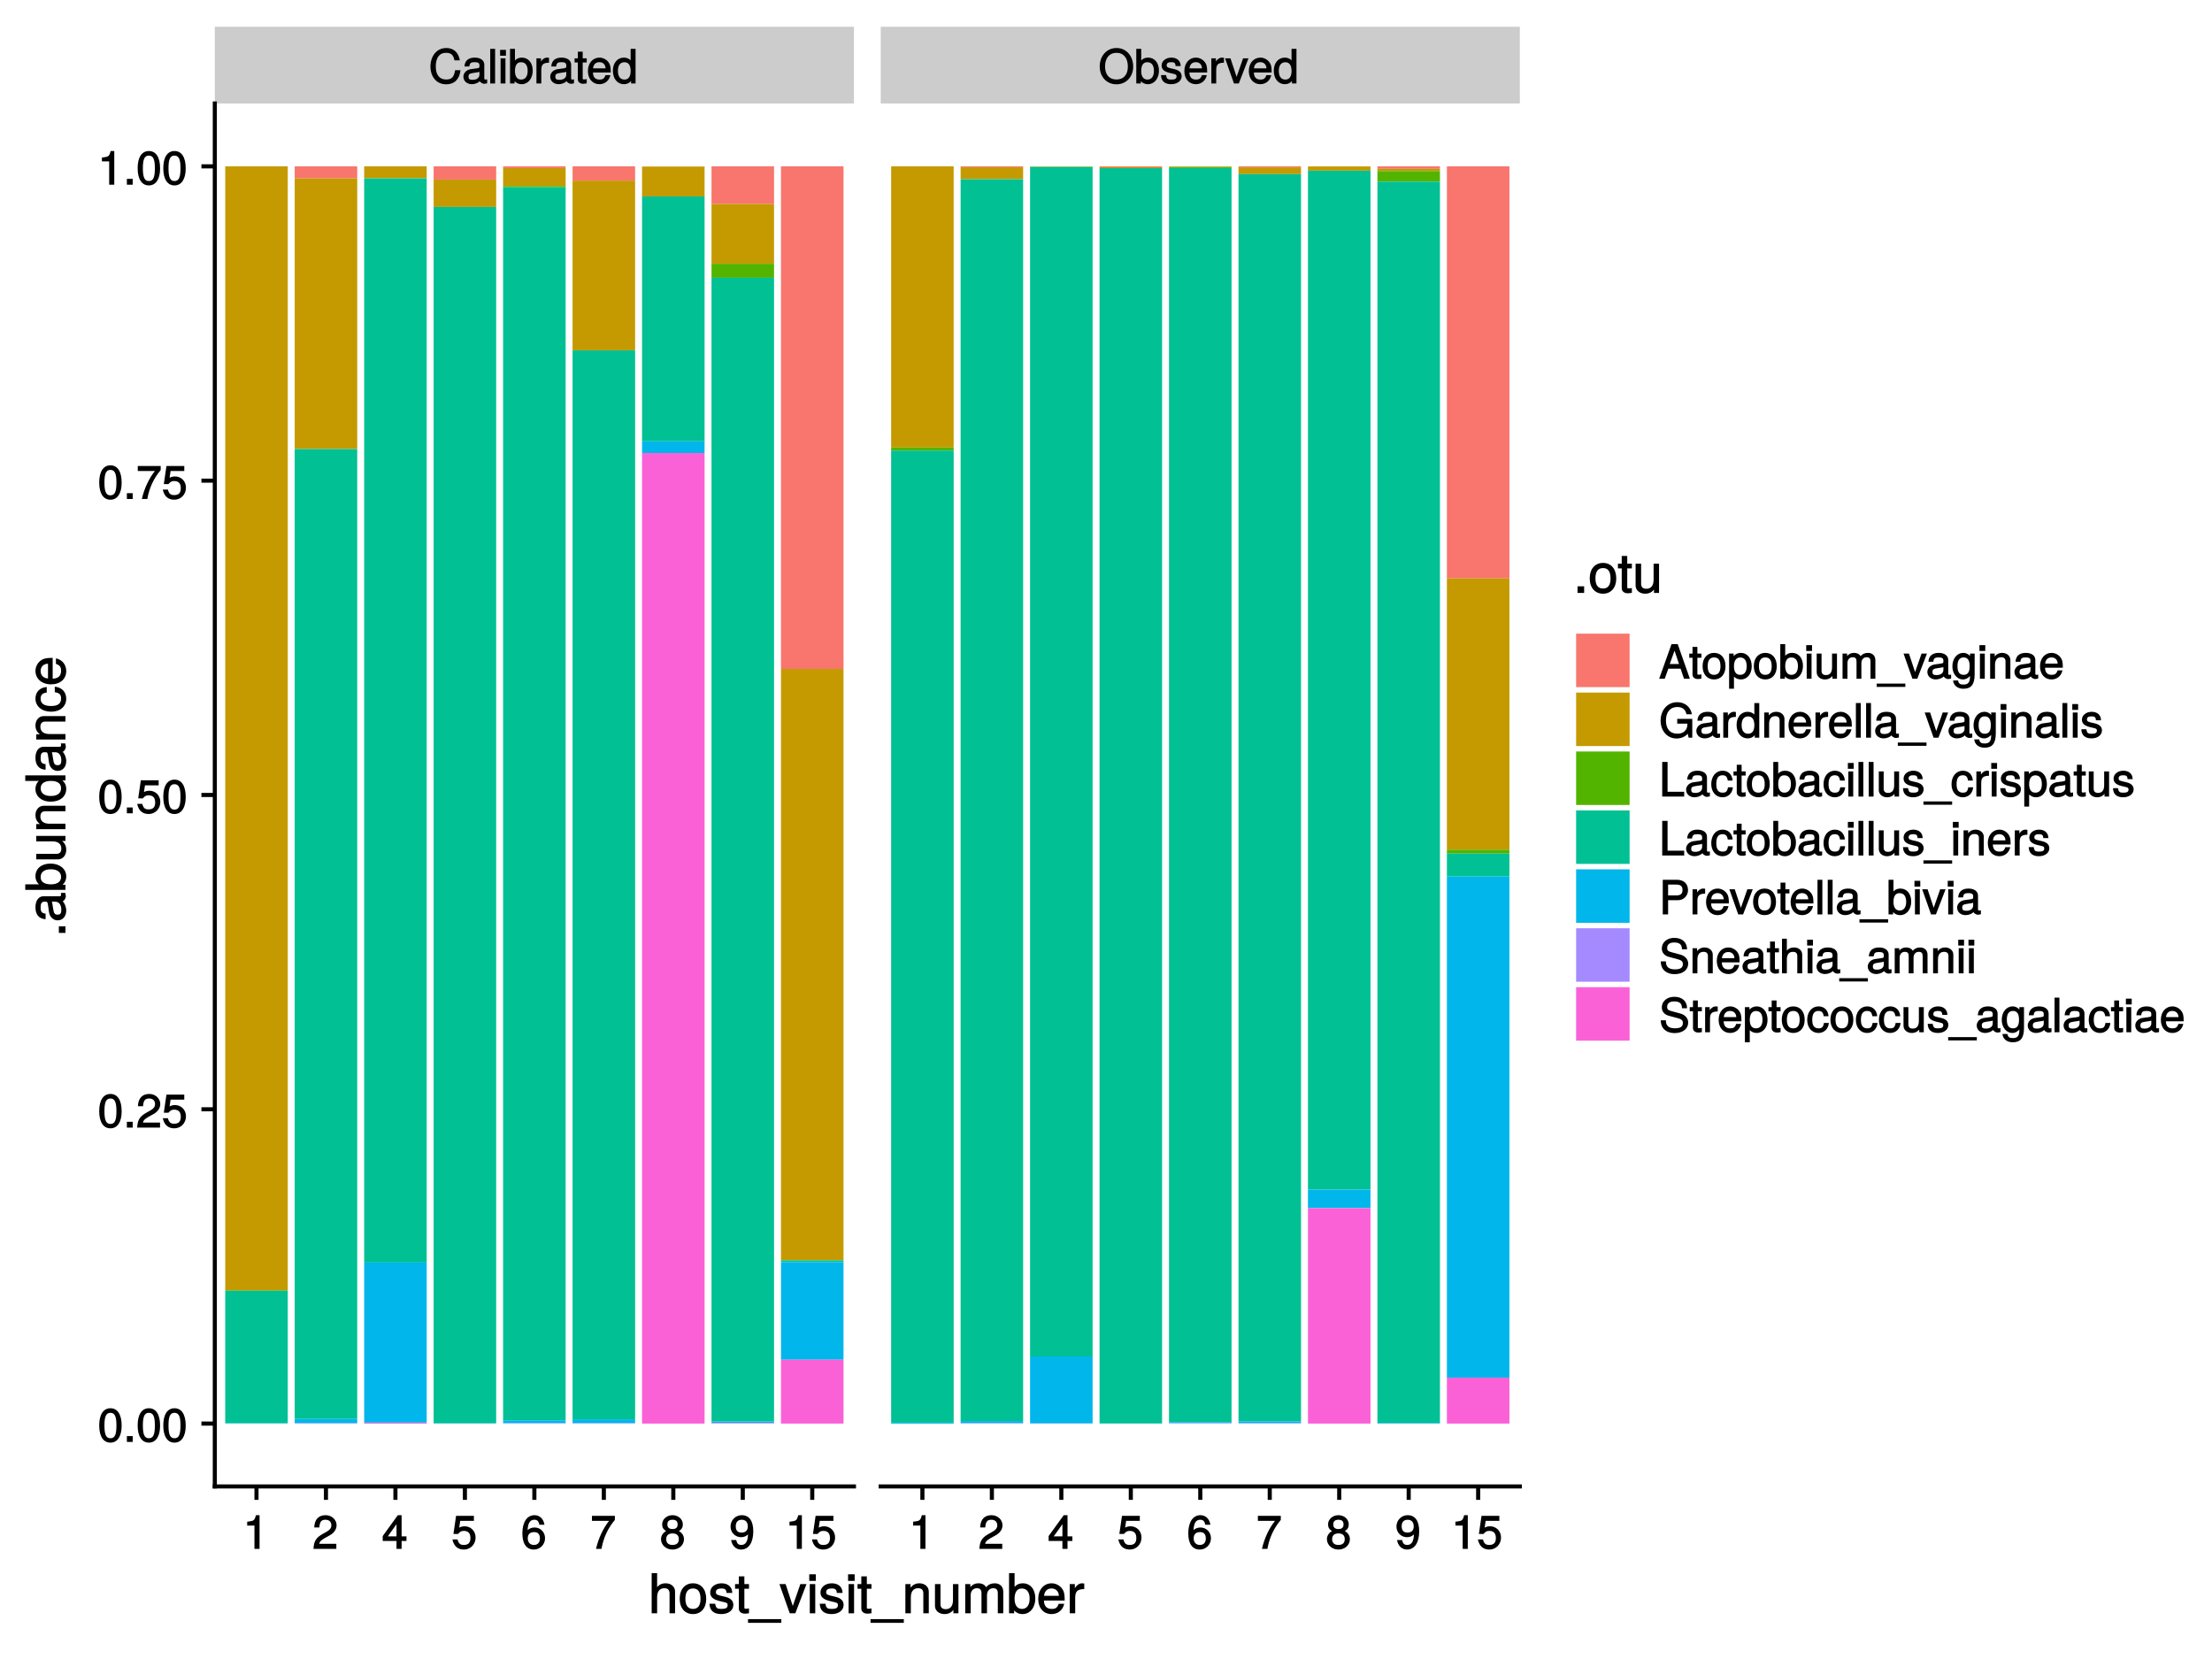 <?xml version="1.0" encoding="UTF-8"?>
<svg xmlns="http://www.w3.org/2000/svg" xmlns:xlink="http://www.w3.org/1999/xlink" width="576pt" height="432pt" viewBox="0 0 576 432" version="1.1">
<defs>
<g>
<symbol overflow="visible" id="glyph0-0">
<path style="stroke:none;" d=""/>
</symbol>
<symbol overflow="visible" id="glyph0-1">
<path style="stroke:none;" d="M 8.125 -3.453 L 6.859 -3.453 C 6.562 -1.672 6.016 -1.031 4.531 -1.031 C 2.797 -1.031 1.828 -2.234 1.828 -4.422 C 1.828 -6.656 2.75 -7.984 4.438 -7.984 C 5.812 -7.984 6.391 -7.5 6.688 -6.031 L 8.094 -6.031 C 7.734 -8.094 6.484 -9.234 4.578 -9.234 C 1.922 -9.234 0.438 -6.953 0.438 -4.406 C 0.438 -1.844 1.953 0.219 4.531 0.219 C 6.656 0.219 7.984 -1.047 8.266 -3.453 Z M 8.125 -3.453 "/>
</symbol>
<symbol overflow="visible" id="glyph0-2">
<path style="stroke:none;" d="M 6.547 -0.156 L 6.547 -1.078 C 6.312 -1.016 6.266 -1.016 6.203 -1.016 C 5.859 -1.016 5.797 -1.062 5.797 -1.375 L 5.797 -4.891 C 5.797 -6 4.844 -6.734 3.297 -6.734 C 1.781 -6.734 0.703 -6.016 0.641 -4.422 L 1.906 -4.422 C 2 -5.328 2.328 -5.547 3.266 -5.547 C 4.156 -5.547 4.531 -5.344 4.531 -4.734 L 4.531 -4.469 C 4.531 -4.062 4.422 -4.016 3.625 -3.906 C 2.203 -3.734 1.984 -3.688 1.609 -3.531 C 0.875 -3.234 0.359 -2.531 0.359 -1.766 C 0.359 -0.625 1.297 0.188 2.562 0.188 C 3.375 0.188 4.25 -0.188 4.625 -0.594 C 4.672 -0.391 5.25 0.078 5.734 0.078 C 5.938 0.078 6.094 0.062 6.547 -0.047 Z M 4.531 -2.297 C 4.531 -1.406 3.75 -0.953 2.781 -0.953 C 2 -0.953 1.688 -1.109 1.688 -1.781 C 1.688 -2.453 1.984 -2.609 3.062 -2.766 C 4.109 -2.906 4.328 -2.953 4.531 -3.031 Z M 4.531 -2.297 "/>
</symbol>
<symbol overflow="visible" id="glyph0-3">
<path style="stroke:none;" d="M 1.938 -0.125 L 1.938 -9.016 L 0.672 -9.016 L 0.672 0 L 1.938 0 Z M 1.938 -0.125 "/>
</symbol>
<symbol overflow="visible" id="glyph0-4">
<path style="stroke:none;" d="M 1.969 -0.125 L 1.969 -6.547 L 0.703 -6.547 L 0.703 0 L 1.969 0 Z M 2.094 -7.375 L 2.094 -8.75 L 0.578 -8.75 L 0.578 -7.234 L 2.094 -7.234 Z M 2.094 -7.375 "/>
</symbol>
<symbol overflow="visible" id="glyph0-5">
<path style="stroke:none;" d="M 6.406 -3.344 C 6.406 -5.391 5.25 -6.734 3.594 -6.734 C 2.719 -6.734 2 -6.375 1.531 -5.656 L 1.781 -5.562 L 1.781 -9.016 L 0.5 -9.016 L 0.5 0 L 1.688 0 L 1.688 -1.031 L 1.438 -0.938 C 1.922 -0.203 2.656 0.188 3.547 0.188 C 5.203 0.188 6.406 -1.312 6.406 -3.344 Z M 5.094 -3.281 C 5.094 -1.859 4.484 -1.016 3.391 -1.016 C 2.344 -1.016 1.781 -1.844 1.781 -3.281 C 1.781 -4.75 2.344 -5.578 3.391 -5.531 C 4.516 -5.531 5.094 -4.688 5.094 -3.281 Z M 5.094 -3.281 "/>
</symbol>
<symbol overflow="visible" id="glyph0-6">
<path style="stroke:none;" d="M 3.984 -5.547 L 3.984 -6.688 C 3.688 -6.719 3.594 -6.734 3.469 -6.734 C 2.812 -6.734 2.219 -6.312 1.641 -5.375 L 1.891 -5.281 L 1.891 -6.547 L 0.703 -6.547 L 0.703 0 L 1.969 0 L 1.969 -3.391 C 1.969 -4.812 2.297 -5.391 3.984 -5.406 Z M 3.984 -5.547 "/>
</symbol>
<symbol overflow="visible" id="glyph0-7">
<path style="stroke:none;" d="M 3.188 -0.125 L 3.188 -1.156 C 2.922 -1.062 2.766 -1.062 2.562 -1.062 C 2.141 -1.062 2.141 -1.047 2.141 -1.484 L 2.141 -5.469 L 3.188 -5.469 L 3.188 -6.547 L 2.141 -6.547 L 2.141 -8.281 L 0.875 -8.281 L 0.875 -6.547 L 0.031 -6.547 L 0.031 -5.469 L 0.875 -5.469 L 0.875 -1.047 C 0.875 -0.406 1.453 0.078 2.234 0.078 C 2.469 0.078 2.719 0.062 3.188 -0.031 Z M 3.188 -0.125 "/>
</symbol>
<symbol overflow="visible" id="glyph0-8">
<path style="stroke:none;" d="M 6.281 -2.984 C 6.281 -3.906 6.219 -4.469 6.031 -4.938 C 5.625 -5.969 4.531 -6.734 3.359 -6.734 C 1.609 -6.734 0.344 -5.297 0.344 -3.234 C 0.344 -1.172 1.578 0.188 3.344 0.188 C 4.781 0.188 5.906 -0.766 6.188 -2.172 L 4.922 -2.172 C 4.594 -1.219 4.172 -1.016 3.375 -1.016 C 2.328 -1.016 1.688 -1.547 1.656 -2.859 L 6.281 -2.859 Z M 5.188 -3.781 C 5.188 -3.781 4.984 -3.922 4.984 -3.938 L 1.688 -3.938 C 1.766 -4.922 2.344 -5.547 3.344 -5.547 C 4.328 -5.547 4.938 -4.859 4.938 -3.875 Z M 5.188 -3.781 "/>
</symbol>
<symbol overflow="visible" id="glyph0-9">
<path style="stroke:none;" d="M 6.078 -0.125 L 6.078 -9.016 L 4.797 -9.016 L 4.797 -5.625 L 5.047 -5.719 C 4.625 -6.359 3.859 -6.734 3.016 -6.734 C 1.375 -6.734 0.172 -5.344 0.172 -3.344 C 0.172 -1.219 1.359 0.188 3.047 0.188 C 3.906 0.188 4.609 -0.188 5.141 -0.953 L 4.906 -1.062 L 4.906 0 L 6.078 0 Z M 4.797 -3.25 C 4.797 -1.797 4.25 -1.016 3.188 -1.016 C 2.094 -1.016 1.484 -1.812 1.484 -3.281 C 1.484 -4.734 2.094 -5.531 3.188 -5.531 C 4.266 -5.531 4.797 -4.703 4.797 -3.25 Z M 4.797 -3.25 "/>
</symbol>
<symbol overflow="visible" id="glyph0-10">
<path style="stroke:none;" d="M 9.031 -4.375 C 9.031 -7.188 7.234 -9.234 4.672 -9.234 C 2.156 -9.234 0.312 -7.172 0.312 -4.438 C 0.312 -1.703 2.156 0.219 4.688 0.219 C 7.25 0.219 9.031 -1.797 9.031 -4.375 Z M 7.641 -4.391 C 7.641 -2.281 6.531 -1.031 4.688 -1.031 C 2.812 -1.031 1.703 -2.281 1.703 -4.438 C 1.703 -6.594 2.812 -7.984 4.672 -7.984 C 6.562 -7.984 7.641 -6.594 7.641 -4.391 Z M 7.641 -4.391 "/>
</symbol>
<symbol overflow="visible" id="glyph0-11">
<path style="stroke:none;" d="M 5.641 -1.891 C 5.641 -2.828 4.984 -3.438 3.734 -3.734 L 2.766 -3.953 C 1.953 -4.156 1.734 -4.281 1.734 -4.734 C 1.734 -5.297 2.125 -5.547 2.938 -5.547 C 3.75 -5.547 4.031 -5.328 4.062 -4.531 L 5.391 -4.531 C 5.375 -5.906 4.422 -6.734 2.969 -6.734 C 1.516 -6.734 0.422 -5.844 0.422 -4.688 C 0.422 -3.703 1.062 -3.094 2.562 -2.734 L 3.484 -2.516 C 4.188 -2.344 4.312 -2.266 4.312 -1.812 C 4.312 -1.219 3.875 -1.016 3 -1.016 C 2.094 -1.016 1.734 -1.094 1.578 -2.188 L 0.266 -2.188 C 0.312 -0.594 1.266 0.188 2.922 0.188 C 4.5 0.188 5.641 -0.688 5.641 -1.891 Z M 5.641 -1.891 "/>
</symbol>
<symbol overflow="visible" id="glyph0-12">
<path style="stroke:none;" d="M 5.828 -6.547 L 4.609 -6.547 L 2.781 -1.312 L 3.062 -1.312 L 1.328 -6.547 L -0.078 -6.547 L 2.234 0 L 3.5 0 L 6.016 -6.547 Z M 5.828 -6.547 "/>
</symbol>
<symbol overflow="visible" id="glyph0-13">
<path style="stroke:none;" d="M 4.297 -0.125 L 4.297 -8.766 L 3.359 -8.766 C 2.953 -7.328 2.859 -7.281 1.078 -7.062 L 1.078 -6.062 L 2.969 -6.062 L 2.969 0 L 4.297 0 Z M 4.297 -0.125 "/>
</symbol>
<symbol overflow="visible" id="glyph0-14">
<path style="stroke:none;" d="M 6.266 -6.141 C 6.266 -7.578 5.016 -8.766 3.406 -8.766 C 1.672 -8.766 0.516 -7.75 0.453 -5.562 L 1.781 -5.562 C 1.875 -7.109 2.328 -7.578 3.375 -7.578 C 4.328 -7.578 4.906 -7.031 4.906 -6.125 C 4.906 -5.453 4.547 -4.969 3.797 -4.531 L 2.688 -3.906 C 0.906 -2.906 0.359 -2 0.25 0 L 6.203 0 L 6.203 -1.312 L 1.75 -1.312 C 1.844 -1.875 2.188 -2.219 3.234 -2.828 L 4.422 -3.484 C 5.609 -4.109 6.266 -5.094 6.266 -6.141 Z M 6.266 -6.141 "/>
</symbol>
<symbol overflow="visible" id="glyph0-15">
<path style="stroke:none;" d="M 6.375 -2.172 L 6.375 -3.25 L 5.109 -3.25 L 5.109 -8.766 L 4.125 -8.766 L 0.188 -3.328 L 0.188 -2.047 L 3.781 -2.047 L 3.781 0 L 5.109 0 L 5.109 -2.047 L 6.375 -2.047 Z M 3.922 -3.25 L 1.516 -3.25 L 4.016 -6.75 L 3.781 -6.844 L 3.781 -3.25 Z M 3.922 -3.25 "/>
</symbol>
<symbol overflow="visible" id="glyph0-16">
<path style="stroke:none;" d="M 6.281 -2.953 C 6.281 -4.625 5.047 -5.875 3.406 -5.875 C 2.812 -5.875 2.219 -5.672 2.016 -5.516 L 2.281 -7.281 L 5.844 -7.281 L 5.844 -8.594 L 1.203 -8.594 L 0.516 -3.875 L 1.719 -3.875 C 2.25 -4.5 2.562 -4.672 3.219 -4.672 C 4.359 -4.672 4.938 -4.062 4.938 -2.812 C 4.938 -1.578 4.375 -1.016 3.219 -1.016 C 2.297 -1.016 1.859 -1.359 1.578 -2.453 L 0.25 -2.453 C 0.625 -0.625 1.734 0.188 3.234 0.188 C 4.953 0.188 6.281 -1.156 6.281 -2.953 Z M 6.281 -2.953 "/>
</symbol>
<symbol overflow="visible" id="glyph0-17">
<path style="stroke:none;" d="M 6.281 -2.766 C 6.281 -4.359 5.078 -5.562 3.547 -5.562 C 2.719 -5.562 1.938 -5.203 1.484 -4.578 L 1.734 -4.469 C 1.734 -6.547 2.281 -7.578 3.484 -7.578 C 4.234 -7.578 4.609 -7.234 4.797 -6.281 L 6.125 -6.281 C 5.906 -7.812 4.859 -8.766 3.562 -8.766 C 1.578 -8.766 0.375 -6.969 0.375 -4.016 C 0.375 -1.359 1.422 0.188 3.375 0.188 C 4.984 0.188 6.281 -1.109 6.281 -2.766 Z M 4.938 -2.688 C 4.938 -1.625 4.359 -1.016 3.391 -1.016 C 2.406 -1.016 1.781 -1.656 1.781 -2.75 C 1.781 -3.797 2.375 -4.359 3.422 -4.359 C 4.438 -4.359 4.938 -3.828 4.938 -2.688 Z M 4.938 -2.688 "/>
</symbol>
<symbol overflow="visible" id="glyph0-18">
<path style="stroke:none;" d="M 6.375 -7.578 L 6.375 -8.594 L 0.406 -8.594 L 0.406 -7.281 L 4.859 -7.281 C 3.344 -5.375 2.109 -2.797 1.469 0 L 2.891 0 C 3.391 -2.875 4.547 -5.359 6.375 -7.531 Z M 6.375 -7.578 "/>
</symbol>
<symbol overflow="visible" id="glyph0-19">
<path style="stroke:none;" d="M 6.281 -2.531 C 6.281 -3.484 5.672 -4.266 4.953 -4.625 C 5.656 -5.047 5.984 -5.562 5.984 -6.375 C 5.984 -7.703 4.812 -8.766 3.297 -8.766 C 1.797 -8.766 0.594 -7.703 0.594 -6.375 C 0.594 -5.578 0.922 -5.047 1.625 -4.625 C 0.922 -4.266 0.297 -3.484 0.297 -2.547 C 0.297 -0.984 1.625 0.188 3.297 0.188 C 4.984 0.188 6.281 -0.984 6.281 -2.531 Z M 4.625 -6.344 C 4.625 -5.562 4.188 -5.156 3.297 -5.156 C 2.406 -5.156 1.953 -5.562 1.953 -6.359 C 1.953 -7.172 2.406 -7.578 3.297 -7.578 C 4.203 -7.578 4.625 -7.172 4.625 -6.344 Z M 4.938 -2.516 C 4.938 -1.516 4.359 -1.016 3.281 -1.016 C 2.25 -1.016 1.656 -1.531 1.656 -2.516 C 1.656 -3.516 2.25 -4.016 3.297 -4.016 C 4.359 -4.016 4.938 -3.516 4.938 -2.516 Z M 4.938 -2.516 "/>
</symbol>
<symbol overflow="visible" id="glyph0-20">
<path style="stroke:none;" d="M 6.234 -4.578 C 6.234 -7.25 5.188 -8.766 3.234 -8.766 C 1.625 -8.766 0.312 -7.484 0.312 -5.812 C 0.312 -4.234 1.531 -3.031 3.078 -3.031 C 3.875 -3.031 4.562 -3.359 5.109 -4.016 L 4.875 -4.109 C 4.859 -2.047 4.328 -1.016 3.125 -1.016 C 2.375 -1.016 1.984 -1.359 1.797 -2.297 L 0.469 -2.297 C 0.703 -0.781 1.75 0.188 3.047 0.188 C 5.047 0.188 6.234 -1.641 6.234 -4.578 Z M 4.812 -5.844 C 4.812 -4.797 4.219 -4.234 3.188 -4.234 C 2.172 -4.234 1.672 -4.766 1.672 -5.906 C 1.672 -6.984 2.25 -7.578 3.234 -7.578 C 4.219 -7.578 4.812 -6.953 4.812 -5.844 Z M 4.812 -5.844 "/>
</symbol>
<symbol overflow="visible" id="glyph0-21">
<path style="stroke:none;" d="M 6.219 -4.219 C 6.219 -7.172 5.141 -8.766 3.297 -8.766 C 1.469 -8.766 0.375 -7.156 0.375 -4.297 C 0.375 -1.422 1.469 0.188 3.297 0.188 C 5.094 0.188 6.219 -1.422 6.219 -4.219 Z M 4.859 -4.312 C 4.859 -1.906 4.453 -0.953 3.281 -0.953 C 2.156 -0.953 1.734 -1.953 1.734 -4.281 C 1.734 -6.609 2.156 -7.578 3.297 -7.578 C 4.438 -7.578 4.859 -6.594 4.859 -4.312 Z M 4.859 -4.312 "/>
</symbol>
<symbol overflow="visible" id="glyph0-22">
<path style="stroke:none;" d="M 2.422 -0.125 L 2.422 -1.516 L 0.906 -1.516 L 0.906 0 L 2.422 0 Z M 2.422 -0.125 "/>
</symbol>
<symbol overflow="visible" id="glyph0-23">
<path style="stroke:none;" d="M 7.969 -0.125 L 4.844 -9.016 L 3.234 -9.016 L 0.016 0 L 1.469 0 L 2.406 -2.625 L 5.594 -2.625 L 6.484 0 L 8.016 0 Z M 5.375 -3.828 L 2.766 -3.828 L 4.156 -7.688 L 3.891 -7.688 L 5.188 -3.828 Z M 5.375 -3.828 "/>
</symbol>
<symbol overflow="visible" id="glyph0-24">
<path style="stroke:none;" d="M 6.25 -3.234 C 6.25 -5.406 5.078 -6.734 3.266 -6.734 C 1.5 -6.734 0.281 -5.391 0.281 -3.281 C 0.281 -1.156 1.484 0.188 3.281 0.188 C 5.047 0.188 6.25 -1.156 6.25 -3.234 Z M 4.938 -3.234 C 4.938 -1.766 4.375 -1.016 3.281 -1.016 C 2.156 -1.016 1.609 -1.75 1.609 -3.281 C 1.609 -4.781 2.156 -5.547 3.281 -5.547 C 4.406 -5.547 4.938 -4.797 4.938 -3.234 Z M 4.938 -3.234 "/>
</symbol>
<symbol overflow="visible" id="glyph0-25">
<path style="stroke:none;" d="M 6.406 -3.219 C 6.406 -5.328 5.25 -6.734 3.578 -6.734 C 2.719 -6.734 1.938 -6.312 1.469 -5.562 L 1.703 -5.469 L 1.703 -6.547 L 0.516 -6.547 L 0.516 2.609 L 1.781 2.609 L 1.781 -0.891 L 1.547 -0.797 C 2.078 -0.141 2.766 0.188 3.594 0.188 C 5.203 0.188 6.406 -1.219 6.406 -3.219 Z M 5.094 -3.234 C 5.094 -1.812 4.5 -1.016 3.406 -1.016 C 2.359 -1.016 1.781 -1.75 1.781 -3.234 C 1.781 -4.703 2.359 -5.531 3.406 -5.531 C 4.516 -5.531 5.094 -4.734 5.094 -3.234 Z M 5.094 -3.234 "/>
</symbol>
<symbol overflow="visible" id="glyph0-26">
<path style="stroke:none;" d="M 5.922 -0.125 L 5.922 -6.547 L 4.641 -6.547 L 4.641 -2.953 C 4.641 -1.672 4.109 -0.953 3.078 -0.953 C 2.281 -0.953 1.906 -1.312 1.906 -2.062 L 1.906 -6.547 L 0.641 -6.547 L 0.641 -1.672 C 0.641 -0.625 1.562 0.188 2.781 0.188 C 3.703 0.188 4.391 -0.188 4.984 -1.016 L 4.734 -1.109 L 4.734 0 L 5.922 0 Z M 5.922 -0.125 "/>
</symbol>
<symbol overflow="visible" id="glyph0-27">
<path style="stroke:none;" d="M 9.25 -0.125 L 9.25 -4.844 C 9.25 -5.969 8.5 -6.734 7.312 -6.734 C 6.484 -6.734 5.875 -6.438 5.406 -5.875 C 5.109 -6.406 4.516 -6.734 3.703 -6.734 C 2.859 -6.734 2.203 -6.391 1.656 -5.625 L 1.891 -5.531 L 1.891 -6.547 L 0.703 -6.547 L 0.703 0 L 1.984 0 L 1.984 -4.078 C 1.984 -4.984 2.516 -5.594 3.328 -5.594 C 4.062 -5.594 4.344 -5.266 4.344 -4.469 L 4.344 0 L 5.609 0 L 5.609 -4.078 C 5.609 -4.984 6.156 -5.594 6.969 -5.594 C 7.703 -5.594 7.984 -5.25 7.984 -4.469 L 7.984 0 L 9.25 0 Z M 9.25 -0.125 "/>
</symbol>
<symbol overflow="visible" id="glyph0-28">
<path style="stroke:none;" d="M 7.062 1.984 L 7.062 1.266 L -0.406 1.266 L -0.406 2.125 L 7.062 2.125 Z M 7.062 1.984 "/>
</symbol>
<symbol overflow="visible" id="glyph0-29">
<path style="stroke:none;" d="M 6 -1.156 L 6 -6.547 L 4.797 -6.547 L 4.797 -5.516 L 5.047 -5.609 C 4.531 -6.344 3.828 -6.734 3.031 -6.734 C 1.422 -6.734 0.203 -5.25 0.203 -3.219 C 0.203 -1.234 1.469 0.188 2.938 0.188 C 3.734 0.188 4.375 -0.188 5.047 -0.984 L 4.797 -1.078 L 4.797 -0.656 C 4.797 1.016 4.266 1.516 3.094 1.516 C 2.297 1.516 1.828 1.359 1.688 0.453 L 0.391 0.453 C 0.516 1.781 1.578 2.609 3.062 2.609 C 5.031 2.609 6 1.609 6 -1.156 Z M 4.703 -3.234 C 4.703 -1.734 4.203 -1.016 3.141 -1.016 C 2.047 -1.016 1.531 -1.75 1.531 -3.281 C 1.531 -4.781 2.062 -5.547 3.125 -5.547 C 4.219 -5.547 4.703 -4.766 4.703 -3.234 Z M 4.703 -3.234 "/>
</symbol>
<symbol overflow="visible" id="glyph0-30">
<path style="stroke:none;" d="M 5.969 -0.125 L 5.969 -4.891 C 5.969 -5.922 5.062 -6.734 3.859 -6.734 C 2.922 -6.734 2.203 -6.344 1.656 -5.453 L 1.891 -5.359 L 1.891 -6.547 L 0.703 -6.547 L 0.703 0 L 1.969 0 L 1.969 -3.594 C 1.969 -4.891 2.531 -5.594 3.547 -5.594 C 4.344 -5.594 4.703 -5.25 4.703 -4.484 L 4.703 0 L 5.969 0 Z M 5.969 -0.125 "/>
</symbol>
<symbol overflow="visible" id="glyph0-31">
<path style="stroke:none;" d="M 8.641 -0.125 L 8.641 -4.891 L 4.719 -4.891 L 4.719 -3.641 L 7.375 -3.641 L 7.375 -3.531 C 7.375 -1.969 6.375 -1.031 4.781 -1.031 C 2.797 -1.031 1.781 -2.344 1.781 -4.469 C 1.781 -6.625 2.875 -7.984 4.719 -7.984 C 6.047 -7.984 6.859 -7.359 7.125 -6.094 L 8.547 -6.094 C 8.203 -8 6.734 -9.234 4.734 -9.234 C 2.047 -9.234 0.391 -7.031 0.391 -4.422 C 0.391 -1.734 2.172 0.219 4.531 0.219 C 5.719 0.219 6.766 -0.234 7.453 -1.016 L 7.688 0 L 8.641 0 Z M 8.641 -0.125 "/>
</symbol>
<symbol overflow="visible" id="glyph0-32">
<path style="stroke:none;" d="M 6.531 -0.125 L 6.531 -1.25 L 2.203 -1.25 L 2.203 -9.016 L 0.812 -9.016 L 0.812 0 L 6.531 0 Z M 6.531 -0.125 "/>
</symbol>
<symbol overflow="visible" id="glyph0-33">
<path style="stroke:none;" d="M 5.719 -2.422 L 4.594 -2.422 C 4.406 -1.281 4.031 -1.016 3.188 -1.016 C 2.078 -1.016 1.547 -1.734 1.547 -3.219 C 1.547 -4.781 2.062 -5.547 3.156 -5.547 C 4 -5.547 4.375 -5.188 4.531 -4.172 L 5.797 -4.172 C 5.656 -5.844 4.578 -6.734 3.172 -6.734 C 1.469 -6.734 0.234 -5.297 0.234 -3.219 C 0.234 -1.188 1.453 0.188 3.156 0.188 C 4.656 0.188 5.734 -0.859 5.875 -2.422 Z M 5.719 -2.422 "/>
</symbol>
<symbol overflow="visible" id="glyph0-34">
<path style="stroke:none;" d="M 7.531 -6.312 C 7.531 -7.953 6.438 -9.016 4.703 -9.016 L 0.953 -9.016 L 0.953 0 L 2.344 0 L 2.344 -3.703 L 4.953 -3.703 C 6.391 -3.703 7.531 -4.859 7.531 -6.312 Z M 6.094 -6.359 C 6.094 -5.406 5.609 -4.953 4.531 -4.953 L 2.344 -4.953 L 2.344 -7.766 L 4.531 -7.766 C 5.609 -7.766 6.094 -7.312 6.094 -6.359 Z M 6.094 -6.359 "/>
</symbol>
<symbol overflow="visible" id="glyph0-35">
<path style="stroke:none;" d="M 7.578 -2.531 C 7.578 -3.609 6.781 -4.531 5.594 -4.859 L 3.391 -5.453 C 2.344 -5.719 2.094 -5.938 2.094 -6.609 C 2.094 -7.5 2.734 -8.031 3.906 -8.031 C 5.297 -8.031 5.953 -7.531 5.953 -6.25 L 7.281 -6.25 C 7.281 -8.094 5.969 -9.234 3.953 -9.234 C 2.031 -9.234 0.703 -8.047 0.703 -6.453 C 0.703 -5.391 1.406 -4.578 2.562 -4.281 L 4.734 -3.703 C 5.828 -3.422 6.188 -3.109 6.188 -2.422 C 6.188 -1.469 5.609 -1.031 4.109 -1.031 C 2.453 -1.031 1.766 -1.734 1.766 -3.109 L 0.438 -3.109 C 0.438 -0.906 1.969 0.219 4.031 0.219 C 6.25 0.219 7.578 -0.969 7.578 -2.531 Z M 7.578 -2.531 "/>
</symbol>
<symbol overflow="visible" id="glyph0-36">
<path style="stroke:none;" d="M 5.969 -0.125 L 5.969 -4.891 C 5.969 -5.938 5.078 -6.734 3.859 -6.734 C 2.969 -6.734 2.312 -6.422 1.734 -5.656 L 1.969 -5.562 L 1.969 -9.016 L 0.703 -9.016 L 0.703 0 L 1.969 0 L 1.969 -3.594 C 1.969 -4.891 2.516 -5.594 3.547 -5.594 C 4.25 -5.594 4.688 -5.312 4.688 -4.484 L 4.688 0 L 5.969 0 Z M 5.969 -0.125 "/>
</symbol>
<symbol overflow="visible" id="glyph1-0">
<path style="stroke:none;" d=""/>
</symbol>
<symbol overflow="visible" id="glyph1-1">
<path style="stroke:none;" d="M 6.938 -0.125 L 6.938 -5.672 C 6.938 -6.906 5.922 -7.812 4.5 -7.812 C 3.453 -7.812 2.734 -7.453 2.047 -6.547 L 2.266 -6.453 L 2.266 -10.469 L 0.844 -10.469 L 0.844 0 L 2.266 0 L 2.266 -4.172 C 2.266 -5.672 2.922 -6.531 4.125 -6.531 C 4.953 -6.531 5.5 -6.172 5.5 -5.203 L 5.5 0 L 6.938 0 Z M 6.938 -0.125 "/>
</symbol>
<symbol overflow="visible" id="glyph1-2">
<path style="stroke:none;" d="M 7.266 -3.734 C 7.266 -6.266 5.922 -7.812 3.812 -7.812 C 1.75 -7.812 0.359 -6.266 0.359 -3.797 C 0.359 -1.328 1.734 0.203 3.828 0.203 C 5.875 0.203 7.266 -1.328 7.266 -3.734 Z M 5.781 -3.75 C 5.781 -2.031 5.109 -1.141 3.828 -1.141 C 2.516 -1.141 1.844 -2.016 1.844 -3.797 C 1.844 -5.562 2.516 -6.469 3.828 -6.469 C 5.141 -6.469 5.781 -5.578 5.781 -3.75 Z M 5.781 -3.75 "/>
</symbol>
<symbol overflow="visible" id="glyph1-3">
<path style="stroke:none;" d="M 6.547 -2.188 C 6.547 -3.281 5.812 -3.969 4.359 -4.312 L 3.234 -4.578 C 2.281 -4.797 2 -4.969 2 -5.484 C 2 -6.156 2.484 -6.469 3.438 -6.469 C 4.375 -6.469 4.734 -6.188 4.766 -5.297 L 6.266 -5.297 C 6.25 -6.859 5.172 -7.812 3.469 -7.812 C 1.766 -7.812 0.516 -6.797 0.516 -5.438 C 0.516 -4.281 1.25 -3.609 2.984 -3.188 L 4.078 -2.922 C 4.891 -2.734 5.062 -2.625 5.062 -2.094 C 5.062 -1.406 4.516 -1.141 3.5 -1.141 C 2.453 -1.141 1.984 -1.25 1.812 -2.5 L 0.328 -2.5 C 0.391 -0.672 1.484 0.203 3.406 0.203 C 5.25 0.203 6.547 -0.766 6.547 -2.188 Z M 6.547 -2.188 "/>
</symbol>
<symbol overflow="visible" id="glyph1-4">
<path style="stroke:none;" d="M 3.688 -0.125 L 3.688 -1.281 C 3.406 -1.203 3.219 -1.188 3 -1.188 C 2.484 -1.188 2.484 -1.188 2.484 -1.703 L 2.484 -6.391 L 3.688 -6.391 L 3.688 -7.609 L 2.484 -7.609 L 2.484 -9.625 L 1.047 -9.625 L 1.047 -7.609 L 0.062 -7.609 L 0.062 -6.391 L 1.047 -6.391 L 1.047 -1.188 C 1.047 -0.453 1.688 0.094 2.609 0.094 C 2.891 0.094 3.156 0.062 3.688 -0.016 Z M 3.688 -0.125 "/>
</symbol>
<symbol overflow="visible" id="glyph1-5">
<path style="stroke:none;" d="M 8.219 2.359 L 8.219 1.516 L -0.453 1.516 L -0.453 2.484 L 8.219 2.484 Z M 8.219 2.359 "/>
</symbol>
<symbol overflow="visible" id="glyph1-6">
<path style="stroke:none;" d="M 6.797 -7.609 L 5.391 -7.609 L 3.281 -1.516 L 3.547 -1.516 L 1.547 -7.609 L -0.062 -7.609 L 2.625 0 L 4.078 0 L 6.984 -7.609 Z M 6.797 -7.609 "/>
</symbol>
<symbol overflow="visible" id="glyph1-7">
<path style="stroke:none;" d="M 2.266 -0.125 L 2.266 -7.609 L 0.844 -7.609 L 0.844 0 L 2.266 0 Z M 2.422 -8.562 L 2.422 -10.156 L 0.703 -10.156 L 0.703 -8.438 L 2.422 -8.438 Z M 2.422 -8.562 "/>
</symbol>
<symbol overflow="visible" id="glyph1-8">
<path style="stroke:none;" d="M 6.938 -0.125 L 6.938 -5.672 C 6.938 -6.891 5.906 -7.812 4.5 -7.812 C 3.406 -7.812 2.609 -7.344 1.953 -6.328 L 2.188 -6.234 L 2.188 -7.609 L 0.844 -7.609 L 0.844 0 L 2.266 0 L 2.266 -4.172 C 2.266 -5.672 2.953 -6.531 4.141 -6.531 C 5.062 -6.531 5.516 -6.094 5.516 -5.203 L 5.516 0 L 6.938 0 Z M 6.938 -0.125 "/>
</symbol>
<symbol overflow="visible" id="glyph1-9">
<path style="stroke:none;" d="M 6.875 -0.125 L 6.875 -7.609 L 5.453 -7.609 L 5.453 -3.422 C 5.453 -1.922 4.797 -1.078 3.578 -1.078 C 2.656 -1.078 2.203 -1.5 2.203 -2.375 L 2.203 -7.609 L 0.766 -7.609 L 0.766 -1.922 C 0.766 -0.703 1.812 0.203 3.25 0.203 C 4.328 0.203 5.094 -0.203 5.781 -1.156 L 5.562 -1.266 L 5.562 0 L 6.875 0 Z M 6.875 -0.125 "/>
</symbol>
<symbol overflow="visible" id="glyph1-10">
<path style="stroke:none;" d="M 10.766 -0.125 L 10.766 -5.625 C 10.766 -6.938 9.906 -7.812 8.547 -7.812 C 7.562 -7.812 6.875 -7.469 6.297 -6.797 C 5.938 -7.438 5.266 -7.812 4.312 -7.812 C 3.328 -7.812 2.594 -7.406 1.953 -6.531 L 2.188 -6.422 L 2.188 -7.609 L 0.859 -7.609 L 0.859 0 L 2.281 0 L 2.281 -4.734 C 2.281 -5.797 2.922 -6.531 3.875 -6.531 C 4.75 -6.531 5.094 -6.125 5.094 -5.188 L 5.094 0 L 6.531 0 L 6.531 -4.734 C 6.531 -5.797 7.188 -6.531 8.141 -6.531 C 8.984 -6.531 9.344 -6.109 9.344 -5.188 L 9.344 0 L 10.766 0 Z M 10.766 -0.125 "/>
</symbol>
<symbol overflow="visible" id="glyph1-11">
<path style="stroke:none;" d="M 7.453 -3.875 C 7.453 -6.266 6.125 -7.812 4.188 -7.812 C 3.172 -7.812 2.359 -7.391 1.812 -6.562 L 2.047 -6.469 L 2.047 -10.469 L 0.609 -10.469 L 0.609 0 L 1.938 0 L 1.938 -1.172 L 1.703 -1.078 C 2.266 -0.219 3.109 0.203 4.125 0.203 C 6.062 0.203 7.453 -1.5 7.453 -3.875 Z M 5.969 -3.812 C 5.969 -2.141 5.234 -1.141 3.969 -1.141 C 2.734 -1.141 2.047 -2.125 2.047 -3.797 C 2.047 -5.516 2.734 -6.516 3.969 -6.453 C 5.266 -6.453 5.969 -5.453 5.969 -3.812 Z M 5.969 -3.812 "/>
</symbol>
<symbol overflow="visible" id="glyph1-12">
<path style="stroke:none;" d="M 7.312 -3.453 C 7.312 -4.516 7.219 -5.188 7.016 -5.734 C 6.531 -6.938 5.297 -7.812 3.922 -7.812 C 1.875 -7.812 0.422 -6.156 0.422 -3.75 C 0.422 -1.344 1.828 0.203 3.891 0.203 C 5.578 0.203 6.859 -0.875 7.188 -2.484 L 5.75 -2.484 C 5.391 -1.391 4.875 -1.141 3.938 -1.141 C 2.719 -1.141 1.938 -1.781 1.906 -3.328 L 7.312 -3.328 Z M 6.016 -4.391 C 6.016 -4.391 5.844 -4.531 5.844 -4.547 L 1.953 -4.547 C 2.031 -5.719 2.734 -6.469 3.906 -6.469 C 5.047 -6.469 5.797 -5.641 5.797 -4.5 Z M 6.016 -4.391 "/>
</symbol>
<symbol overflow="visible" id="glyph1-13">
<path style="stroke:none;" d="M 4.625 -6.438 L 4.625 -7.75 C 4.297 -7.797 4.203 -7.812 4.047 -7.812 C 3.297 -7.812 2.625 -7.328 1.953 -6.234 L 2.172 -6.125 L 2.172 -7.609 L 0.844 -7.609 L 0.844 0 L 2.266 0 L 2.266 -3.938 C 2.266 -5.594 2.688 -6.281 4.625 -6.312 Z M 4.625 -6.438 "/>
</symbol>
<symbol overflow="visible" id="glyph1-14">
<path style="stroke:none;" d="M 2.797 -0.125 L 2.797 -1.719 L 1.078 -1.719 L 1.078 0 L 2.797 0 Z M 2.797 -0.125 "/>
</symbol>
<symbol overflow="visible" id="glyph2-0">
<path style="stroke:none;" d=""/>
</symbol>
<symbol overflow="visible" id="glyph2-1">
<path style="stroke:none;" d="M -0.125 -2.797 L -1.719 -2.797 L -1.719 -1.078 L 0 -1.078 L 0 -2.797 Z M -0.125 -2.797 "/>
</symbol>
<symbol overflow="visible" id="glyph2-2">
<path style="stroke:none;" d="M -0.156 -7.609 L -1.203 -7.609 C -1.141 -7.359 -1.141 -7.312 -1.141 -7.234 C -1.141 -6.828 -1.219 -6.734 -1.578 -6.734 L -5.672 -6.734 C -6.969 -6.734 -7.812 -5.656 -7.812 -3.844 C -7.812 -2.078 -6.984 -0.844 -5.172 -0.75 L -5.172 -2.203 C -6.188 -2.312 -6.469 -2.719 -6.469 -3.812 C -6.469 -4.859 -6.203 -5.312 -5.5 -5.312 L -5.188 -5.312 C -4.703 -5.312 -4.641 -5.156 -4.516 -4.234 C -4.312 -2.578 -4.25 -2.328 -4.078 -1.875 C -3.719 -1.016 -2.922 -0.453 -2.031 -0.453 C -0.703 -0.453 0.203 -1.516 0.203 -3 C 0.203 -3.938 -0.203 -4.922 -0.719 -5.406 C -0.438 -5.469 0.094 -6.125 0.094 -6.688 C 0.094 -6.938 0.062 -7.109 -0.062 -7.609 Z M -2.656 -5.312 C -1.609 -5.312 -1.078 -4.375 -1.078 -3.25 C -1.078 -2.344 -1.266 -1.938 -2.062 -1.938 C -2.828 -1.938 -3.031 -2.328 -3.219 -3.562 C -3.391 -4.797 -3.438 -5.047 -3.562 -5.312 Z M -2.656 -5.312 "/>
</symbol>
<symbol overflow="visible" id="glyph2-3">
<path style="stroke:none;" d="M -3.875 -7.453 C -6.266 -7.453 -7.812 -6.125 -7.812 -4.188 C -7.812 -3.172 -7.391 -2.359 -6.562 -1.812 L -6.469 -2.047 L -10.469 -2.047 L -10.469 -0.609 L 0 -0.609 L 0 -1.938 L -1.172 -1.938 L -1.078 -1.703 C -0.219 -2.266 0.203 -3.109 0.203 -4.125 C 0.203 -6.062 -1.5 -7.453 -3.875 -7.453 Z M -3.812 -5.969 C -2.141 -5.969 -1.141 -5.234 -1.141 -3.969 C -1.141 -2.734 -2.125 -2.047 -3.797 -2.047 C -5.516 -2.047 -6.516 -2.734 -6.453 -3.969 C -6.453 -5.266 -5.453 -5.969 -3.812 -5.969 Z M -3.812 -5.969 "/>
</symbol>
<symbol overflow="visible" id="glyph2-4">
<path style="stroke:none;" d="M -0.125 -6.875 L -7.609 -6.875 L -7.609 -5.453 L -3.422 -5.453 C -1.922 -5.453 -1.078 -4.797 -1.078 -3.578 C -1.078 -2.656 -1.5 -2.203 -2.375 -2.203 L -7.609 -2.203 L -7.609 -0.766 L -1.922 -0.766 C -0.703 -0.766 0.203 -1.812 0.203 -3.25 C 0.203 -4.328 -0.203 -5.094 -1.156 -5.781 L -1.266 -5.562 L 0 -5.562 L 0 -6.875 Z M -0.125 -6.875 "/>
</symbol>
<symbol overflow="visible" id="glyph2-5">
<path style="stroke:none;" d="M -0.125 -6.938 L -5.672 -6.938 C -6.891 -6.938 -7.812 -5.906 -7.812 -4.5 C -7.812 -3.406 -7.344 -2.609 -6.328 -1.953 L -6.234 -2.188 L -7.609 -2.188 L -7.609 -0.844 L 0 -0.844 L 0 -2.266 L -4.172 -2.266 C -5.672 -2.266 -6.531 -2.953 -6.531 -4.141 C -6.531 -5.062 -6.094 -5.516 -5.203 -5.516 L 0 -5.516 L 0 -6.938 Z M -0.125 -6.938 "/>
</symbol>
<symbol overflow="visible" id="glyph2-6">
<path style="stroke:none;" d="M -0.125 -7.062 L -10.469 -7.062 L -10.469 -5.625 L -6.531 -5.625 L -6.641 -5.859 C -7.375 -5.359 -7.812 -4.5 -7.812 -3.516 C -7.812 -1.609 -6.203 -0.219 -3.859 -0.219 C -1.391 -0.219 0.203 -1.578 0.203 -3.562 C 0.203 -4.562 -0.203 -5.344 -1.109 -5.984 L -1.203 -5.75 L 0 -5.75 L 0 -7.062 Z M -3.766 -5.625 C -2.078 -5.625 -1.141 -4.953 -1.141 -3.719 C -1.141 -2.438 -2.094 -1.703 -3.797 -1.703 C -5.5 -1.703 -6.453 -2.438 -6.453 -3.703 C -6.453 -4.969 -5.453 -5.625 -3.766 -5.625 Z M -3.766 -5.625 "/>
</symbol>
<symbol overflow="visible" id="glyph2-7">
<path style="stroke:none;" d="M -2.781 -6.672 L -2.781 -5.375 C -1.469 -5.172 -1.141 -4.703 -1.141 -3.703 C -1.141 -2.422 -1.984 -1.781 -3.719 -1.781 C -5.562 -1.781 -6.469 -2.406 -6.469 -3.688 C -6.469 -4.656 -6.016 -5.141 -4.875 -5.297 L -4.875 -6.734 C -6.797 -6.578 -7.812 -5.328 -7.812 -3.703 C -7.812 -1.719 -6.156 -0.297 -3.719 -0.297 C -1.359 -0.297 0.203 -1.688 0.203 -3.688 C 0.203 -5.438 -0.969 -6.656 -2.781 -6.812 Z M -2.781 -6.672 "/>
</symbol>
<symbol overflow="visible" id="glyph2-8">
<path style="stroke:none;" d="M -3.453 -7.312 C -4.516 -7.312 -5.188 -7.219 -5.734 -7.016 C -6.938 -6.531 -7.812 -5.297 -7.812 -3.922 C -7.812 -1.875 -6.156 -0.422 -3.75 -0.422 C -1.344 -0.422 0.203 -1.828 0.203 -3.891 C 0.203 -5.578 -0.875 -6.859 -2.484 -7.188 L -2.484 -5.75 C -1.391 -5.391 -1.141 -4.875 -1.141 -3.938 C -1.141 -2.719 -1.781 -1.938 -3.328 -1.906 L -3.328 -7.312 Z M -4.391 -6.016 C -4.391 -6.016 -4.531 -5.844 -4.547 -5.844 L -4.547 -1.953 C -5.719 -2.031 -6.469 -2.734 -6.469 -3.906 C -6.469 -5.047 -5.641 -5.797 -4.5 -5.797 Z M -4.391 -6.016 "/>
</symbol>
</g>
<clipPath id="clip1">
  <path d="M 55.938 6.973 L 222.363 6.973 L 222.363 26.945 L 55.938 26.945 Z M 55.938 6.973 "/>
</clipPath>
<clipPath id="clip2">
  <path d="M 229.336 6.973 L 395.762 6.973 L 395.762 26.945 L 229.336 26.945 Z M 229.336 6.973 "/>
</clipPath>
</defs>
<g id="surface55">
<rect x="0" y="0" width="576" height="432" style="fill:rgb(100%,100%,100%);fill-opacity:1;stroke:none;"/>
<path style=" stroke:none;fill-rule:nonzero;fill:rgb(97.255%,46.275%,42.745%);fill-opacity:1;" d="M 203.367 174.191 L 219.648 174.191 L 219.648 43.316 L 203.367 43.316 Z M 203.367 174.191 "/>
<path style=" stroke:none;fill-rule:nonzero;fill:rgb(97.255%,46.275%,42.745%);fill-opacity:1;" d="M 76.738 46.449 L 93.02 46.449 L 93.02 43.32 L 76.738 43.32 Z M 76.738 46.449 "/>
<path style=" stroke:none;fill-rule:nonzero;fill:rgb(97.255%,46.275%,42.745%);fill-opacity:1;" d="M 112.918 46.758 L 129.199 46.758 L 129.199 43.316 L 112.918 43.316 Z M 112.918 46.758 "/>
<path style=" stroke:none;fill-rule:nonzero;fill:rgb(97.255%,46.275%,42.745%);fill-opacity:1;" d="M 131.008 43.754 L 147.289 43.754 L 147.289 43.316 L 131.008 43.316 Z M 131.008 43.754 "/>
<path style=" stroke:none;fill-rule:nonzero;fill:rgb(97.255%,46.275%,42.745%);fill-opacity:1;" d="M 149.098 47.039 L 165.379 47.039 L 165.379 43.316 L 149.098 43.316 Z M 149.098 47.039 "/>
<path style=" stroke:none;fill-rule:nonzero;fill:rgb(97.255%,46.275%,42.745%);fill-opacity:1;" d="M 167.188 43.391 L 183.469 43.391 L 183.469 43.316 L 167.188 43.316 Z M 167.188 43.391 "/>
<path style=" stroke:none;fill-rule:nonzero;fill:rgb(97.255%,46.275%,42.745%);fill-opacity:1;" d="M 185.277 53.137 L 201.559 53.137 L 201.559 43.316 L 185.277 43.316 Z M 185.277 53.137 "/>
<path style=" stroke:none;fill-rule:nonzero;fill:rgb(76.863%,60.392%,0%);fill-opacity:1;" d="M 58.648 335.973 L 74.93 335.973 L 74.93 43.316 L 58.648 43.316 Z M 58.648 335.973 "/>
<path style=" stroke:none;fill-rule:nonzero;fill:rgb(76.863%,60.392%,0%);fill-opacity:1;" d="M 203.367 328.102 L 219.648 328.102 L 219.648 174.191 L 203.367 174.191 Z M 203.367 328.102 "/>
<path style=" stroke:none;fill-rule:nonzero;fill:rgb(76.863%,60.392%,0%);fill-opacity:1;" d="M 76.738 116.895 L 93.02 116.895 L 93.02 46.445 L 76.738 46.445 Z M 76.738 116.895 "/>
<path style=" stroke:none;fill-rule:nonzero;fill:rgb(76.863%,60.392%,0%);fill-opacity:1;" d="M 94.828 46.379 L 111.109 46.379 L 111.109 43.316 L 94.828 43.316 Z M 94.828 46.379 "/>
<path style=" stroke:none;fill-rule:nonzero;fill:rgb(76.863%,60.392%,0%);fill-opacity:1;" d="M 112.918 53.891 L 129.199 53.891 L 129.199 46.758 L 112.918 46.758 Z M 112.918 53.891 "/>
<path style=" stroke:none;fill-rule:nonzero;fill:rgb(76.863%,60.392%,0%);fill-opacity:1;" d="M 131.008 48.434 L 147.289 48.434 L 147.289 43.754 L 131.008 43.754 Z M 131.008 48.434 "/>
<path style=" stroke:none;fill-rule:nonzero;fill:rgb(76.863%,60.392%,0%);fill-opacity:1;" d="M 149.098 91.219 L 165.379 91.219 L 165.379 47.035 L 149.098 47.035 Z M 149.098 91.219 "/>
<path style=" stroke:none;fill-rule:nonzero;fill:rgb(76.863%,60.392%,0%);fill-opacity:1;" d="M 167.188 51.156 L 183.469 51.156 L 183.469 43.391 L 167.188 43.391 Z M 167.188 51.156 "/>
<path style=" stroke:none;fill-rule:nonzero;fill:rgb(76.863%,60.392%,0%);fill-opacity:1;" d="M 185.277 68.688 L 201.559 68.688 L 201.559 53.137 L 185.277 53.137 Z M 185.277 68.688 "/>
<path style=" stroke:none;fill-rule:nonzero;fill:rgb(32.549%,70.588%,0%);fill-opacity:1;" d="M 58.648 336.129 L 74.93 336.129 L 74.93 335.977 L 58.648 335.977 Z M 58.648 336.129 "/>
<path style=" stroke:none;fill-rule:nonzero;fill:rgb(32.549%,70.588%,0%);fill-opacity:1;" d="M 203.367 328.211 L 219.648 328.211 L 219.648 328.102 L 203.367 328.102 Z M 203.367 328.211 "/>
<path style=" stroke:none;fill-rule:nonzero;fill:rgb(32.549%,70.588%,0%);fill-opacity:1;" d="M 76.738 116.941 L 93.02 116.941 L 93.02 116.895 L 76.738 116.895 Z M 76.738 116.941 "/>
<path style=" stroke:none;fill-rule:nonzero;fill:rgb(32.549%,70.588%,0%);fill-opacity:1;" d="M 94.828 46.465 L 111.109 46.465 L 111.109 46.383 L 94.828 46.383 Z M 94.828 46.465 "/>
<path style=" stroke:none;fill-rule:nonzero;fill:rgb(32.549%,70.588%,0%);fill-opacity:1;" d="M 131.008 48.773 L 147.289 48.773 L 147.289 48.43 L 131.008 48.43 Z M 131.008 48.773 "/>
<path style=" stroke:none;fill-rule:nonzero;fill:rgb(32.549%,70.588%,0%);fill-opacity:1;" d="M 149.098 91.234 L 165.379 91.234 L 165.379 91.223 L 149.098 91.223 Z M 149.098 91.234 "/>
<path style=" stroke:none;fill-rule:nonzero;fill:rgb(32.549%,70.588%,0%);fill-opacity:1;" d="M 167.188 51.156 L 183.469 51.156 L 183.469 51.152 L 167.188 51.152 Z M 167.188 51.156 "/>
<path style=" stroke:none;fill-rule:nonzero;fill:rgb(32.549%,70.588%,0%);fill-opacity:1;" d="M 185.277 72.328 L 201.559 72.328 L 201.559 68.688 L 185.277 68.688 Z M 185.277 72.328 "/>
<path style=" stroke:none;fill-rule:nonzero;fill:rgb(0%,75.294%,58.039%);fill-opacity:1;" d="M 58.648 370.609 L 74.93 370.609 L 74.93 336.125 L 58.648 336.125 Z M 58.648 370.609 "/>
<path style=" stroke:none;fill-rule:nonzero;fill:rgb(0%,75.294%,58.039%);fill-opacity:1;" d="M 203.367 328.652 L 219.648 328.652 L 219.648 328.207 L 203.367 328.207 Z M 203.367 328.652 "/>
<path style=" stroke:none;fill-rule:nonzero;fill:rgb(0%,75.294%,58.039%);fill-opacity:1;" d="M 76.738 369.492 L 93.02 369.492 L 93.02 116.941 L 76.738 116.941 Z M 76.738 369.492 "/>
<path style=" stroke:none;fill-rule:nonzero;fill:rgb(0%,75.294%,58.039%);fill-opacity:1;" d="M 94.828 328.75 L 111.109 328.75 L 111.109 46.465 L 94.828 46.465 Z M 94.828 328.75 "/>
<path style=" stroke:none;fill-rule:nonzero;fill:rgb(0%,75.294%,58.039%);fill-opacity:1;" d="M 112.918 370.629 L 129.199 370.629 L 129.199 53.895 L 112.918 53.895 Z M 112.918 370.629 "/>
<path style=" stroke:none;fill-rule:nonzero;fill:rgb(0%,75.294%,58.039%);fill-opacity:1;" d="M 131.008 369.852 L 147.289 369.852 L 147.289 48.773 L 131.008 48.773 Z M 131.008 369.852 "/>
<path style=" stroke:none;fill-rule:nonzero;fill:rgb(0%,75.294%,58.039%);fill-opacity:1;" d="M 149.098 369.59 L 165.379 369.59 L 165.379 91.234 L 149.098 91.234 Z M 149.098 369.59 "/>
<path style=" stroke:none;fill-rule:nonzero;fill:rgb(0%,75.294%,58.039%);fill-opacity:1;" d="M 167.188 114.914 L 183.469 114.914 L 183.469 51.156 L 167.188 51.156 Z M 167.188 114.914 "/>
<path style=" stroke:none;fill-rule:nonzero;fill:rgb(0%,75.294%,58.039%);fill-opacity:1;" d="M 185.277 370.156 L 201.559 370.156 L 201.559 72.324 L 185.277 72.324 Z M 185.277 370.156 "/>
<path style=" stroke:none;fill-rule:nonzero;fill:rgb(0%,71.373%,92.157%);fill-opacity:1;" d="M 58.648 370.695 L 74.93 370.695 L 74.93 370.609 L 58.648 370.609 Z M 58.648 370.695 "/>
<path style=" stroke:none;fill-rule:nonzero;fill:rgb(0%,71.373%,92.157%);fill-opacity:1;" d="M 203.367 354.066 L 219.648 354.066 L 219.648 328.656 L 203.367 328.656 Z M 203.367 354.066 "/>
<path style=" stroke:none;fill-rule:nonzero;fill:rgb(0%,71.373%,92.157%);fill-opacity:1;" d="M 76.738 370.609 L 93.02 370.609 L 93.02 369.492 L 76.738 369.492 Z M 76.738 370.609 "/>
<path style=" stroke:none;fill-rule:nonzero;fill:rgb(0%,71.373%,92.157%);fill-opacity:1;" d="M 94.828 370.453 L 111.109 370.453 L 111.109 328.746 L 94.828 328.746 Z M 94.828 370.453 "/>
<path style=" stroke:none;fill-rule:nonzero;fill:rgb(0%,71.373%,92.157%);fill-opacity:1;" d="M 112.918 370.695 L 129.199 370.695 L 129.199 370.629 L 112.918 370.629 Z M 112.918 370.695 "/>
<path style=" stroke:none;fill-rule:nonzero;fill:rgb(0%,71.373%,92.157%);fill-opacity:1;" d="M 131.008 370.594 L 147.289 370.594 L 147.289 369.852 L 131.008 369.852 Z M 131.008 370.594 "/>
<path style=" stroke:none;fill-rule:nonzero;fill:rgb(0%,71.373%,92.157%);fill-opacity:1;" d="M 149.098 370.602 L 165.379 370.602 L 165.379 369.586 L 149.098 369.586 Z M 149.098 370.602 "/>
<path style=" stroke:none;fill-rule:nonzero;fill:rgb(0%,71.373%,92.157%);fill-opacity:1;" d="M 167.188 117.961 L 183.469 117.961 L 183.469 114.914 L 167.188 114.914 Z M 167.188 117.961 "/>
<path style=" stroke:none;fill-rule:nonzero;fill:rgb(0%,71.373%,92.157%);fill-opacity:1;" d="M 185.277 370.566 L 201.559 370.566 L 201.559 370.156 L 185.277 370.156 Z M 185.277 370.566 "/>
<path style=" stroke:none;fill-rule:nonzero;fill:rgb(64.706%,54.118%,100%);fill-opacity:1;" d="M 76.738 370.695 L 93.02 370.695 L 93.02 370.609 L 76.738 370.609 Z M 76.738 370.695 "/>
<path style=" stroke:none;fill-rule:nonzero;fill:rgb(64.706%,54.118%,100%);fill-opacity:1;" d="M 94.828 370.477 L 111.109 370.477 L 111.109 370.453 L 94.828 370.453 Z M 94.828 370.477 "/>
<path style=" stroke:none;fill-rule:nonzero;fill:rgb(64.706%,54.118%,100%);fill-opacity:1;" d="M 131.008 370.695 L 147.289 370.695 L 147.289 370.598 L 131.008 370.598 Z M 131.008 370.695 "/>
<path style=" stroke:none;fill-rule:nonzero;fill:rgb(64.706%,54.118%,100%);fill-opacity:1;" d="M 149.098 370.695 L 165.379 370.695 L 165.379 370.605 L 149.098 370.605 Z M 149.098 370.695 "/>
<path style=" stroke:none;fill-rule:nonzero;fill:rgb(98.431%,38.039%,84.314%);fill-opacity:1;" d="M 203.367 370.695 L 219.648 370.695 L 219.648 354.066 L 203.367 354.066 Z M 203.367 370.695 "/>
<path style=" stroke:none;fill-rule:nonzero;fill:rgb(98.431%,38.039%,84.314%);fill-opacity:1;" d="M 94.828 370.695 L 111.109 370.695 L 111.109 370.477 L 94.828 370.477 Z M 94.828 370.695 "/>
<path style=" stroke:none;fill-rule:nonzero;fill:rgb(98.431%,38.039%,84.314%);fill-opacity:1;" d="M 167.188 370.695 L 183.469 370.695 L 183.469 117.961 L 167.188 117.961 Z M 167.188 370.695 "/>
<path style=" stroke:none;fill-rule:nonzero;fill:rgb(98.431%,38.039%,84.314%);fill-opacity:1;" d="M 185.277 370.695 L 201.559 370.695 L 201.559 370.566 L 185.277 370.566 Z M 185.277 370.695 "/>
<path style=" stroke:none;fill-rule:nonzero;fill:rgb(97.255%,46.275%,42.745%);fill-opacity:1;" d="M 376.77 150.621 L 393.051 150.621 L 393.051 43.316 L 376.77 43.316 Z M 376.77 150.621 "/>
<path style=" stroke:none;fill-rule:nonzero;fill:rgb(97.255%,46.275%,42.745%);fill-opacity:1;" d="M 250.141 43.562 L 266.422 43.562 L 266.422 43.32 L 250.141 43.32 Z M 250.141 43.562 "/>
<path style=" stroke:none;fill-rule:nonzero;fill:rgb(97.255%,46.275%,42.745%);fill-opacity:1;" d="M 286.32 43.531 L 302.602 43.531 L 302.602 43.316 L 286.32 43.316 Z M 286.32 43.531 "/>
<path style=" stroke:none;fill-rule:nonzero;fill:rgb(97.255%,46.275%,42.745%);fill-opacity:1;" d="M 304.41 43.344 L 320.691 43.344 L 320.691 43.316 L 304.41 43.316 Z M 304.41 43.344 "/>
<path style=" stroke:none;fill-rule:nonzero;fill:rgb(97.255%,46.275%,42.745%);fill-opacity:1;" d="M 322.5 43.582 L 338.781 43.582 L 338.781 43.316 L 322.5 43.316 Z M 322.5 43.582 "/>
<path style=" stroke:none;fill-rule:nonzero;fill:rgb(97.255%,46.275%,42.745%);fill-opacity:1;" d="M 340.59 43.336 L 356.871 43.336 L 356.871 43.316 L 340.59 43.316 Z M 340.59 43.336 "/>
<path style=" stroke:none;fill-rule:nonzero;fill:rgb(97.255%,46.275%,42.745%);fill-opacity:1;" d="M 358.68 43.965 L 374.961 43.965 L 374.961 43.316 L 358.68 43.316 Z M 358.68 43.965 "/>
<path style=" stroke:none;fill-rule:nonzero;fill:rgb(76.863%,60.392%,0%);fill-opacity:1;" d="M 232.051 116.539 L 248.332 116.539 L 248.332 43.316 L 232.051 43.316 Z M 232.051 116.539 "/>
<path style=" stroke:none;fill-rule:nonzero;fill:rgb(76.863%,60.392%,0%);fill-opacity:1;" d="M 376.77 221.25 L 393.051 221.25 L 393.051 150.621 L 376.77 150.621 Z M 376.77 221.25 "/>
<path style=" stroke:none;fill-rule:nonzero;fill:rgb(76.863%,60.392%,0%);fill-opacity:1;" d="M 250.141 46.637 L 266.422 46.637 L 266.422 43.562 L 250.141 43.562 Z M 250.141 46.637 "/>
<path style=" stroke:none;fill-rule:nonzero;fill:rgb(76.863%,60.392%,0%);fill-opacity:1;" d="M 268.23 43.43 L 284.512 43.43 L 284.512 43.316 L 268.23 43.316 Z M 268.23 43.43 "/>
<path style=" stroke:none;fill-rule:nonzero;fill:rgb(76.863%,60.392%,0%);fill-opacity:1;" d="M 286.32 43.785 L 302.602 43.785 L 302.602 43.535 L 286.32 43.535 Z M 286.32 43.785 "/>
<path style=" stroke:none;fill-rule:nonzero;fill:rgb(76.863%,60.392%,0%);fill-opacity:1;" d="M 304.41 43.504 L 320.691 43.504 L 320.691 43.34 L 304.41 43.34 Z M 304.41 43.504 "/>
<path style=" stroke:none;fill-rule:nonzero;fill:rgb(76.863%,60.392%,0%);fill-opacity:1;" d="M 322.5 45.34 L 338.781 45.34 L 338.781 43.582 L 322.5 43.582 Z M 322.5 45.34 "/>
<path style=" stroke:none;fill-rule:nonzero;fill:rgb(76.863%,60.392%,0%);fill-opacity:1;" d="M 340.59 44.438 L 356.871 44.438 L 356.871 43.336 L 340.59 43.336 Z M 340.59 44.438 "/>
<path style=" stroke:none;fill-rule:nonzero;fill:rgb(76.863%,60.392%,0%);fill-opacity:1;" d="M 358.68 44.539 L 374.961 44.539 L 374.961 43.965 L 358.68 43.965 Z M 358.68 44.539 "/>
<path style=" stroke:none;fill-rule:nonzero;fill:rgb(32.549%,70.588%,0%);fill-opacity:1;" d="M 232.051 117.328 L 248.332 117.328 L 248.332 116.539 L 232.051 116.539 Z M 232.051 117.328 "/>
<path style=" stroke:none;fill-rule:nonzero;fill:rgb(32.549%,70.588%,0%);fill-opacity:1;" d="M 376.77 222.273 L 393.051 222.273 L 393.051 221.25 L 376.77 221.25 Z M 376.77 222.273 "/>
<path style=" stroke:none;fill-rule:nonzero;fill:rgb(32.549%,70.588%,0%);fill-opacity:1;" d="M 250.141 46.676 L 266.422 46.676 L 266.422 46.633 L 250.141 46.633 Z M 250.141 46.676 "/>
<path style=" stroke:none;fill-rule:nonzero;fill:rgb(32.549%,70.588%,0%);fill-opacity:1;" d="M 268.23 43.496 L 284.512 43.496 L 284.512 43.434 L 268.23 43.434 Z M 268.23 43.496 "/>
<path style=" stroke:none;fill-rule:nonzero;fill:rgb(32.549%,70.588%,0%);fill-opacity:1;" d="M 304.41 43.75 L 320.691 43.75 L 320.691 43.508 L 304.41 43.508 Z M 304.41 43.75 "/>
<path style=" stroke:none;fill-rule:nonzero;fill:rgb(32.549%,70.588%,0%);fill-opacity:1;" d="M 322.5 45.348 L 338.781 45.348 L 338.781 45.336 L 322.5 45.336 Z M 322.5 45.348 "/>
<path style=" stroke:none;fill-rule:nonzero;fill:rgb(32.549%,70.588%,0%);fill-opacity:1;" d="M 340.59 44.445 L 356.871 44.445 L 356.871 44.438 L 340.59 44.438 Z M 340.59 44.445 "/>
<path style=" stroke:none;fill-rule:nonzero;fill:rgb(32.549%,70.588%,0%);fill-opacity:1;" d="M 358.68 47.301 L 374.961 47.301 L 374.961 44.543 L 358.68 44.543 Z M 358.68 47.301 "/>
<path style=" stroke:none;fill-rule:nonzero;fill:rgb(0%,75.294%,58.039%);fill-opacity:1;" d="M 232.051 370.457 L 248.332 370.457 L 248.332 117.324 L 232.051 117.324 Z M 232.051 370.457 "/>
<path style=" stroke:none;fill-rule:nonzero;fill:rgb(0%,75.294%,58.039%);fill-opacity:1;" d="M 376.77 228.246 L 393.051 228.246 L 393.051 222.273 L 376.77 222.273 Z M 376.77 228.246 "/>
<path style=" stroke:none;fill-rule:nonzero;fill:rgb(0%,75.294%,58.039%);fill-opacity:1;" d="M 250.141 370.039 L 266.422 370.039 L 266.422 46.676 L 250.141 46.676 Z M 250.141 370.039 "/>
<path style=" stroke:none;fill-rule:nonzero;fill:rgb(0%,75.294%,58.039%);fill-opacity:1;" d="M 268.23 353.203 L 284.512 353.203 L 284.512 43.496 L 268.23 43.496 Z M 268.23 353.203 "/>
<path style=" stroke:none;fill-rule:nonzero;fill:rgb(0%,75.294%,58.039%);fill-opacity:1;" d="M 286.32 370.668 L 302.602 370.668 L 302.602 43.781 L 286.32 43.781 Z M 286.32 370.668 "/>
<path style=" stroke:none;fill-rule:nonzero;fill:rgb(0%,75.294%,58.039%);fill-opacity:1;" d="M 304.41 370.309 L 320.691 370.309 L 320.691 43.75 L 304.41 43.75 Z M 304.41 370.309 "/>
<path style=" stroke:none;fill-rule:nonzero;fill:rgb(0%,75.294%,58.039%);fill-opacity:1;" d="M 322.5 370.137 L 338.781 370.137 L 338.781 45.348 L 322.5 45.348 Z M 322.5 370.137 "/>
<path style=" stroke:none;fill-rule:nonzero;fill:rgb(0%,75.294%,58.039%);fill-opacity:1;" d="M 340.59 309.762 L 356.871 309.762 L 356.871 44.445 L 340.59 44.445 Z M 340.59 309.762 "/>
<path style=" stroke:none;fill-rule:nonzero;fill:rgb(0%,75.294%,58.039%);fill-opacity:1;" d="M 358.68 370.52 L 374.961 370.52 L 374.961 47.301 L 358.68 47.301 Z M 358.68 370.52 "/>
<path style=" stroke:none;fill-rule:nonzero;fill:rgb(0%,71.373%,92.157%);fill-opacity:1;" d="M 232.051 370.695 L 248.332 370.695 L 248.332 370.461 L 232.051 370.461 Z M 232.051 370.695 "/>
<path style=" stroke:none;fill-rule:nonzero;fill:rgb(0%,71.373%,92.157%);fill-opacity:1;" d="M 376.77 358.754 L 393.051 358.754 L 393.051 228.246 L 376.77 228.246 Z M 376.77 358.754 "/>
<path style=" stroke:none;fill-rule:nonzero;fill:rgb(0%,71.373%,92.157%);fill-opacity:1;" d="M 250.141 370.586 L 266.422 370.586 L 266.422 370.039 L 250.141 370.039 Z M 250.141 370.586 "/>
<path style=" stroke:none;fill-rule:nonzero;fill:rgb(0%,71.373%,92.157%);fill-opacity:1;" d="M 268.23 370.656 L 284.512 370.656 L 284.512 353.203 L 268.23 353.203 Z M 268.23 370.656 "/>
<path style=" stroke:none;fill-rule:nonzero;fill:rgb(0%,71.373%,92.157%);fill-opacity:1;" d="M 286.32 370.695 L 302.602 370.695 L 302.602 370.668 L 286.32 370.668 Z M 286.32 370.695 "/>
<path style=" stroke:none;fill-rule:nonzero;fill:rgb(0%,71.373%,92.157%);fill-opacity:1;" d="M 304.41 370.594 L 320.691 370.594 L 320.691 370.305 L 304.41 370.305 Z M 304.41 370.594 "/>
<path style=" stroke:none;fill-rule:nonzero;fill:rgb(0%,71.373%,92.157%);fill-opacity:1;" d="M 322.5 370.59 L 338.781 370.59 L 338.781 370.137 L 322.5 370.137 Z M 322.5 370.59 "/>
<path style=" stroke:none;fill-rule:nonzero;fill:rgb(0%,71.373%,92.157%);fill-opacity:1;" d="M 340.59 314.598 L 356.871 314.598 L 356.871 309.762 L 340.59 309.762 Z M 340.59 314.598 "/>
<path style=" stroke:none;fill-rule:nonzero;fill:rgb(0%,71.373%,92.157%);fill-opacity:1;" d="M 358.68 370.688 L 374.961 370.688 L 374.961 370.52 L 358.68 370.52 Z M 358.68 370.688 "/>
<path style=" stroke:none;fill-rule:nonzero;fill:rgb(64.706%,54.118%,100%);fill-opacity:1;" d="M 250.141 370.695 L 266.422 370.695 L 266.422 370.586 L 250.141 370.586 Z M 250.141 370.695 "/>
<path style=" stroke:none;fill-rule:nonzero;fill:rgb(64.706%,54.118%,100%);fill-opacity:1;" d="M 268.23 370.684 L 284.512 370.684 L 284.512 370.656 L 268.23 370.656 Z M 268.23 370.684 "/>
<path style=" stroke:none;fill-rule:nonzero;fill:rgb(64.706%,54.118%,100%);fill-opacity:1;" d="M 304.41 370.695 L 320.691 370.695 L 320.691 370.598 L 304.41 370.598 Z M 304.41 370.695 "/>
<path style=" stroke:none;fill-rule:nonzero;fill:rgb(64.706%,54.118%,100%);fill-opacity:1;" d="M 322.5 370.695 L 338.781 370.695 L 338.781 370.59 L 322.5 370.59 Z M 322.5 370.695 "/>
<path style=" stroke:none;fill-rule:nonzero;fill:rgb(98.431%,38.039%,84.314%);fill-opacity:1;" d="M 376.77 370.695 L 393.051 370.695 L 393.051 358.754 L 376.77 358.754 Z M 376.77 370.695 "/>
<path style=" stroke:none;fill-rule:nonzero;fill:rgb(98.431%,38.039%,84.314%);fill-opacity:1;" d="M 268.23 370.695 L 284.512 370.695 L 284.512 370.684 L 268.23 370.684 Z M 268.23 370.695 "/>
<path style=" stroke:none;fill-rule:nonzero;fill:rgb(98.431%,38.039%,84.314%);fill-opacity:1;" d="M 340.59 370.695 L 356.871 370.695 L 356.871 314.598 L 340.59 314.598 Z M 340.59 370.695 "/>
<path style=" stroke:none;fill-rule:nonzero;fill:rgb(98.431%,38.039%,84.314%);fill-opacity:1;" d="M 358.68 370.695 L 374.961 370.695 L 374.961 370.688 L 358.68 370.688 Z M 358.68 370.695 "/>
<g clip-path="url(#clip1)" clip-rule="nonzero">
<path style=" stroke:none;fill-rule:nonzero;fill:rgb(80%,80%,80%);fill-opacity:1;" d="M 55.938 26.949 L 222.363 26.949 L 222.363 6.977 L 55.938 6.977 Z M 55.938 26.949 "/>
</g>
<g style="fill:rgb(0%,0%,0%);fill-opacity:1;">
  <use xlink:href="#glyph0-1" x="111.648" y="21.737"/>
  <use xlink:href="#glyph0-2" x="120.312" y="21.737"/>
  <use xlink:href="#glyph0-3" x="126.984" y="21.737"/>
  <use xlink:href="#glyph0-4" x="129.648" y="21.737"/>
  <use xlink:href="#glyph0-5" x="132.312" y="21.737"/>
  <use xlink:href="#glyph0-6" x="138.984" y="21.737"/>
  <use xlink:href="#glyph0-2" x="142.921" y="21.737"/>
  <use xlink:href="#glyph0-7" x="149.593" y="21.737"/>
  <use xlink:href="#glyph0-8" x="152.749" y="21.737"/>
  <use xlink:href="#glyph0-9" x="159.421" y="21.737"/>
</g>
<g clip-path="url(#clip2)" clip-rule="nonzero">
<path style=" stroke:none;fill-rule:nonzero;fill:rgb(80%,80%,80%);fill-opacity:1;" d="M 229.336 26.949 L 395.762 26.949 L 395.762 6.977 L 229.336 6.977 Z M 229.336 26.949 "/>
</g>
<g style="fill:rgb(0%,0%,0%);fill-opacity:1;">
  <use xlink:href="#glyph0-10" x="286.051" y="21.737"/>
  <use xlink:href="#glyph0-5" x="295.387" y="21.737"/>
  <use xlink:href="#glyph0-11" x="302.059" y="21.737"/>
  <use xlink:href="#glyph0-8" x="308.059" y="21.737"/>
  <use xlink:href="#glyph0-6" x="314.73" y="21.737"/>
  <use xlink:href="#glyph0-12" x="319.086" y="21.737"/>
  <use xlink:href="#glyph0-8" x="324.847" y="21.737"/>
  <use xlink:href="#glyph0-9" x="331.519" y="21.737"/>
</g>
<path style="fill:none;stroke-width:1.067;stroke-linecap:square;stroke-linejoin:round;stroke:rgb(0%,0%,0%);stroke-opacity:1;stroke-miterlimit:10;" d="M 55.938 387.062 L 222.363 387.062 "/>
<path style="fill:none;stroke-width:1.067;stroke-linecap:butt;stroke-linejoin:round;stroke:rgb(0%,0%,0%);stroke-opacity:1;stroke-miterlimit:10;" d="M 66.789 390.551 L 66.789 387.062 "/>
<path style="fill:none;stroke-width:1.067;stroke-linecap:butt;stroke-linejoin:round;stroke:rgb(0%,0%,0%);stroke-opacity:1;stroke-miterlimit:10;" d="M 84.879 390.551 L 84.879 387.062 "/>
<path style="fill:none;stroke-width:1.067;stroke-linecap:butt;stroke-linejoin:round;stroke:rgb(0%,0%,0%);stroke-opacity:1;stroke-miterlimit:10;" d="M 102.969 390.551 L 102.969 387.062 "/>
<path style="fill:none;stroke-width:1.067;stroke-linecap:butt;stroke-linejoin:round;stroke:rgb(0%,0%,0%);stroke-opacity:1;stroke-miterlimit:10;" d="M 121.059 390.551 L 121.059 387.062 "/>
<path style="fill:none;stroke-width:1.067;stroke-linecap:butt;stroke-linejoin:round;stroke:rgb(0%,0%,0%);stroke-opacity:1;stroke-miterlimit:10;" d="M 139.148 390.551 L 139.148 387.062 "/>
<path style="fill:none;stroke-width:1.067;stroke-linecap:butt;stroke-linejoin:round;stroke:rgb(0%,0%,0%);stroke-opacity:1;stroke-miterlimit:10;" d="M 157.238 390.551 L 157.238 387.062 "/>
<path style="fill:none;stroke-width:1.067;stroke-linecap:butt;stroke-linejoin:round;stroke:rgb(0%,0%,0%);stroke-opacity:1;stroke-miterlimit:10;" d="M 175.328 390.551 L 175.328 387.062 "/>
<path style="fill:none;stroke-width:1.067;stroke-linecap:butt;stroke-linejoin:round;stroke:rgb(0%,0%,0%);stroke-opacity:1;stroke-miterlimit:10;" d="M 193.418 390.551 L 193.418 387.062 "/>
<path style="fill:none;stroke-width:1.067;stroke-linecap:butt;stroke-linejoin:round;stroke:rgb(0%,0%,0%);stroke-opacity:1;stroke-miterlimit:10;" d="M 211.508 390.551 L 211.508 387.062 "/>
<g style="fill:rgb(0%,0%,0%);fill-opacity:1;">
  <use xlink:href="#glyph0-13" x="63.289" y="403.315"/>
</g>
<g style="fill:rgb(0%,0%,0%);fill-opacity:1;">
  <use xlink:href="#glyph0-14" x="81.379" y="403.315"/>
</g>
<g style="fill:rgb(0%,0%,0%);fill-opacity:1;">
  <use xlink:href="#glyph0-15" x="99.469" y="403.315"/>
</g>
<g style="fill:rgb(0%,0%,0%);fill-opacity:1;">
  <use xlink:href="#glyph0-16" x="117.559" y="403.315"/>
</g>
<g style="fill:rgb(0%,0%,0%);fill-opacity:1;">
  <use xlink:href="#glyph0-17" x="135.648" y="403.315"/>
</g>
<g style="fill:rgb(0%,0%,0%);fill-opacity:1;">
  <use xlink:href="#glyph0-18" x="153.738" y="403.315"/>
</g>
<g style="fill:rgb(0%,0%,0%);fill-opacity:1;">
  <use xlink:href="#glyph0-19" x="171.828" y="403.315"/>
</g>
<g style="fill:rgb(0%,0%,0%);fill-opacity:1;">
  <use xlink:href="#glyph0-20" x="189.918" y="403.315"/>
</g>
<g style="fill:rgb(0%,0%,0%);fill-opacity:1;">
  <use xlink:href="#glyph0-13" x="204.508" y="403.315"/>
  <use xlink:href="#glyph0-16" x="211.18" y="403.315"/>
</g>
<path style="fill:none;stroke-width:1.067;stroke-linecap:square;stroke-linejoin:round;stroke:rgb(0%,0%,0%);stroke-opacity:1;stroke-miterlimit:10;" d="M 229.336 387.062 L 395.762 387.062 "/>
<path style="fill:none;stroke-width:1.067;stroke-linecap:butt;stroke-linejoin:round;stroke:rgb(0%,0%,0%);stroke-opacity:1;stroke-miterlimit:10;" d="M 240.191 390.551 L 240.191 387.062 "/>
<path style="fill:none;stroke-width:1.067;stroke-linecap:butt;stroke-linejoin:round;stroke:rgb(0%,0%,0%);stroke-opacity:1;stroke-miterlimit:10;" d="M 258.281 390.551 L 258.281 387.062 "/>
<path style="fill:none;stroke-width:1.067;stroke-linecap:butt;stroke-linejoin:round;stroke:rgb(0%,0%,0%);stroke-opacity:1;stroke-miterlimit:10;" d="M 276.371 390.551 L 276.371 387.062 "/>
<path style="fill:none;stroke-width:1.067;stroke-linecap:butt;stroke-linejoin:round;stroke:rgb(0%,0%,0%);stroke-opacity:1;stroke-miterlimit:10;" d="M 294.461 390.551 L 294.461 387.062 "/>
<path style="fill:none;stroke-width:1.067;stroke-linecap:butt;stroke-linejoin:round;stroke:rgb(0%,0%,0%);stroke-opacity:1;stroke-miterlimit:10;" d="M 312.551 390.551 L 312.551 387.062 "/>
<path style="fill:none;stroke-width:1.067;stroke-linecap:butt;stroke-linejoin:round;stroke:rgb(0%,0%,0%);stroke-opacity:1;stroke-miterlimit:10;" d="M 330.641 390.551 L 330.641 387.062 "/>
<path style="fill:none;stroke-width:1.067;stroke-linecap:butt;stroke-linejoin:round;stroke:rgb(0%,0%,0%);stroke-opacity:1;stroke-miterlimit:10;" d="M 348.73 390.551 L 348.73 387.062 "/>
<path style="fill:none;stroke-width:1.067;stroke-linecap:butt;stroke-linejoin:round;stroke:rgb(0%,0%,0%);stroke-opacity:1;stroke-miterlimit:10;" d="M 366.82 390.551 L 366.82 387.062 "/>
<path style="fill:none;stroke-width:1.067;stroke-linecap:butt;stroke-linejoin:round;stroke:rgb(0%,0%,0%);stroke-opacity:1;stroke-miterlimit:10;" d="M 384.91 390.551 L 384.91 387.062 "/>
<g style="fill:rgb(0%,0%,0%);fill-opacity:1;">
  <use xlink:href="#glyph0-13" x="236.691" y="403.315"/>
</g>
<g style="fill:rgb(0%,0%,0%);fill-opacity:1;">
  <use xlink:href="#glyph0-14" x="254.781" y="403.315"/>
</g>
<g style="fill:rgb(0%,0%,0%);fill-opacity:1;">
  <use xlink:href="#glyph0-15" x="272.871" y="403.315"/>
</g>
<g style="fill:rgb(0%,0%,0%);fill-opacity:1;">
  <use xlink:href="#glyph0-16" x="290.961" y="403.315"/>
</g>
<g style="fill:rgb(0%,0%,0%);fill-opacity:1;">
  <use xlink:href="#glyph0-17" x="309.051" y="403.315"/>
</g>
<g style="fill:rgb(0%,0%,0%);fill-opacity:1;">
  <use xlink:href="#glyph0-18" x="327.141" y="403.315"/>
</g>
<g style="fill:rgb(0%,0%,0%);fill-opacity:1;">
  <use xlink:href="#glyph0-19" x="345.23" y="403.315"/>
</g>
<g style="fill:rgb(0%,0%,0%);fill-opacity:1;">
  <use xlink:href="#glyph0-20" x="363.32" y="403.315"/>
</g>
<g style="fill:rgb(0%,0%,0%);fill-opacity:1;">
  <use xlink:href="#glyph0-13" x="377.91" y="403.315"/>
  <use xlink:href="#glyph0-16" x="384.582" y="403.315"/>
</g>
<path style="fill:none;stroke-width:1.067;stroke-linecap:square;stroke-linejoin:round;stroke:rgb(0%,0%,0%);stroke-opacity:1;stroke-miterlimit:10;" d="M 55.938 387.062 L 55.938 26.949 "/>
<g style="fill:rgb(0%,0%,0%);fill-opacity:1;">
  <use xlink:href="#glyph0-21" x="25.461" y="375.472"/>
  <use xlink:href="#glyph0-22" x="32.133" y="375.472"/>
  <use xlink:href="#glyph0-21" x="35.469" y="375.472"/>
  <use xlink:href="#glyph0-21" x="42.141" y="375.472"/>
</g>
<g style="fill:rgb(0%,0%,0%);fill-opacity:1;">
  <use xlink:href="#glyph0-21" x="25.461" y="293.628"/>
  <use xlink:href="#glyph0-22" x="32.133" y="293.628"/>
  <use xlink:href="#glyph0-14" x="35.469" y="293.628"/>
  <use xlink:href="#glyph0-16" x="42.141" y="293.628"/>
</g>
<g style="fill:rgb(0%,0%,0%);fill-opacity:1;">
  <use xlink:href="#glyph0-21" x="25.461" y="211.78"/>
  <use xlink:href="#glyph0-22" x="32.133" y="211.78"/>
  <use xlink:href="#glyph0-16" x="35.469" y="211.78"/>
  <use xlink:href="#glyph0-21" x="42.141" y="211.78"/>
</g>
<g style="fill:rgb(0%,0%,0%);fill-opacity:1;">
  <use xlink:href="#glyph0-21" x="25.461" y="129.937"/>
  <use xlink:href="#glyph0-22" x="32.133" y="129.937"/>
  <use xlink:href="#glyph0-18" x="35.469" y="129.937"/>
  <use xlink:href="#glyph0-16" x="42.141" y="129.937"/>
</g>
<g style="fill:rgb(0%,0%,0%);fill-opacity:1;">
  <use xlink:href="#glyph0-13" x="25.461" y="48.093"/>
  <use xlink:href="#glyph0-22" x="32.133" y="48.093"/>
  <use xlink:href="#glyph0-21" x="35.469" y="48.093"/>
  <use xlink:href="#glyph0-21" x="42.141" y="48.093"/>
</g>
<path style="fill:none;stroke-width:1.067;stroke-linecap:butt;stroke-linejoin:round;stroke:rgb(0%,0%,0%);stroke-opacity:1;stroke-miterlimit:10;" d="M 52.449 370.695 L 55.938 370.695 "/>
<path style="fill:none;stroke-width:1.067;stroke-linecap:butt;stroke-linejoin:round;stroke:rgb(0%,0%,0%);stroke-opacity:1;stroke-miterlimit:10;" d="M 52.449 288.852 L 55.938 288.852 "/>
<path style="fill:none;stroke-width:1.067;stroke-linecap:butt;stroke-linejoin:round;stroke:rgb(0%,0%,0%);stroke-opacity:1;stroke-miterlimit:10;" d="M 52.449 207.004 L 55.938 207.004 "/>
<path style="fill:none;stroke-width:1.067;stroke-linecap:butt;stroke-linejoin:round;stroke:rgb(0%,0%,0%);stroke-opacity:1;stroke-miterlimit:10;" d="M 52.449 125.16 L 55.938 125.16 "/>
<path style="fill:none;stroke-width:1.067;stroke-linecap:butt;stroke-linejoin:round;stroke:rgb(0%,0%,0%);stroke-opacity:1;stroke-miterlimit:10;" d="M 52.449 43.316 L 55.938 43.316 "/>
<g style="fill:rgb(0%,0%,0%);fill-opacity:1;">
  <use xlink:href="#glyph1-1" x="168.848" y="420.1"/>
  <use xlink:href="#glyph1-2" x="176.632" y="420.1"/>
  <use xlink:href="#glyph1-3" x="184.416" y="420.1"/>
  <use xlink:href="#glyph1-4" x="191.347" y="420.1"/>
  <use xlink:href="#glyph1-5" x="195.238" y="420.1"/>
  <use xlink:href="#glyph1-6" x="203.022" y="420.1"/>
  <use xlink:href="#glyph1-7" x="210.022" y="420.1"/>
  <use xlink:href="#glyph1-3" x="213.131" y="420.1"/>
  <use xlink:href="#glyph1-7" x="220.131" y="420.1"/>
  <use xlink:href="#glyph1-4" x="223.239" y="420.1"/>
  <use xlink:href="#glyph1-5" x="227.131" y="420.1"/>
  <use xlink:href="#glyph1-8" x="234.915" y="420.1"/>
  <use xlink:href="#glyph1-9" x="242.699" y="420.1"/>
  <use xlink:href="#glyph1-10" x="250.483" y="420.1"/>
  <use xlink:href="#glyph1-11" x="262.146" y="420.1"/>
  <use xlink:href="#glyph1-12" x="269.93" y="420.1"/>
  <use xlink:href="#glyph1-13" x="277.714" y="420.1"/>
</g>
<g style="fill:rgb(0%,0%,0%);fill-opacity:1;">
  <use xlink:href="#glyph2-1" x="17.045" y="244.004"/>
  <use xlink:href="#glyph2-2" x="17.045" y="240.112"/>
  <use xlink:href="#glyph2-3" x="17.045" y="232.328"/>
  <use xlink:href="#glyph2-4" x="17.045" y="224.544"/>
  <use xlink:href="#glyph2-5" x="17.045" y="216.76"/>
  <use xlink:href="#glyph2-6" x="17.045" y="208.976"/>
  <use xlink:href="#glyph2-2" x="17.045" y="201.191"/>
  <use xlink:href="#glyph2-5" x="17.045" y="193.407"/>
  <use xlink:href="#glyph2-7" x="17.045" y="185.623"/>
  <use xlink:href="#glyph2-8" x="17.045" y="178.623"/>
</g>
<g style="fill:rgb(0%,0%,0%);fill-opacity:1;">
  <use xlink:href="#glyph1-14" x="409.711" y="154.393"/>
  <use xlink:href="#glyph1-2" x="413.603" y="154.393"/>
  <use xlink:href="#glyph1-4" x="421.247" y="154.393"/>
  <use xlink:href="#glyph1-9" x="425.139" y="154.393"/>
</g>
<path style=" stroke:none;fill-rule:nonzero;fill:rgb(97.255%,46.275%,42.745%);fill-opacity:1;" d="M 410.418 178.926 L 424.344 178.926 L 424.344 165 L 410.418 165 Z M 410.418 178.926 "/>
<path style=" stroke:none;fill-rule:nonzero;fill:rgb(76.863%,60.392%,0%);fill-opacity:1;" d="M 410.418 194.27 L 424.344 194.27 L 424.344 180.344 L 410.418 180.344 Z M 410.418 194.27 "/>
<path style=" stroke:none;fill-rule:nonzero;fill:rgb(32.549%,70.588%,0%);fill-opacity:1;" d="M 410.418 209.613 L 424.344 209.613 L 424.344 195.688 L 410.418 195.688 Z M 410.418 209.613 "/>
<path style=" stroke:none;fill-rule:nonzero;fill:rgb(0%,75.294%,58.039%);fill-opacity:1;" d="M 410.418 224.957 L 424.344 224.957 L 424.344 211.031 L 410.418 211.031 Z M 410.418 224.957 "/>
<path style=" stroke:none;fill-rule:nonzero;fill:rgb(0%,71.373%,92.157%);fill-opacity:1;" d="M 410.418 240.297 L 424.344 240.297 L 424.344 226.371 L 410.418 226.371 Z M 410.418 240.297 "/>
<path style=" stroke:none;fill-rule:nonzero;fill:rgb(64.706%,54.118%,100%);fill-opacity:1;" d="M 410.418 255.641 L 424.344 255.641 L 424.344 241.715 L 410.418 241.715 Z M 410.418 255.641 "/>
<path style=" stroke:none;fill-rule:nonzero;fill:rgb(98.431%,38.039%,84.314%);fill-opacity:1;" d="M 410.418 270.984 L 424.344 270.984 L 424.344 257.059 L 410.418 257.059 Z M 410.418 270.984 "/>
<g style="fill:rgb(0%,0%,0%);fill-opacity:1;">
  <use xlink:href="#glyph0-23" x="432.027" y="176.741"/>
  <use xlink:href="#glyph0-7" x="439.852" y="176.741"/>
  <use xlink:href="#glyph0-24" x="443.068" y="176.741"/>
  <use xlink:href="#glyph0-25" x="449.74" y="176.741"/>
  <use xlink:href="#glyph0-24" x="456.412" y="176.741"/>
  <use xlink:href="#glyph0-5" x="463.084" y="176.741"/>
  <use xlink:href="#glyph0-4" x="469.756" y="176.741"/>
  <use xlink:href="#glyph0-26" x="472.42" y="176.741"/>
  <use xlink:href="#glyph0-27" x="479.092" y="176.741"/>
  <use xlink:href="#glyph0-28" x="489.088" y="176.741"/>
  <use xlink:href="#glyph0-12" x="495.76" y="176.741"/>
  <use xlink:href="#glyph0-2" x="501.521" y="176.741"/>
  <use xlink:href="#glyph0-29" x="508.192" y="176.741"/>
  <use xlink:href="#glyph0-4" x="514.864" y="176.741"/>
  <use xlink:href="#glyph0-30" x="517.528" y="176.741"/>
  <use xlink:href="#glyph0-2" x="524.2" y="176.741"/>
  <use xlink:href="#glyph0-8" x="530.872" y="176.741"/>
</g>
<g style="fill:rgb(0%,0%,0%);fill-opacity:1;">
  <use xlink:href="#glyph0-31" x="432.027" y="192.085"/>
  <use xlink:href="#glyph0-2" x="441.363" y="192.085"/>
  <use xlink:href="#glyph0-6" x="448.035" y="192.085"/>
  <use xlink:href="#glyph0-9" x="452.031" y="192.085"/>
  <use xlink:href="#glyph0-30" x="458.703" y="192.085"/>
  <use xlink:href="#glyph0-8" x="465.375" y="192.085"/>
  <use xlink:href="#glyph0-6" x="472.047" y="192.085"/>
  <use xlink:href="#glyph0-8" x="475.924" y="192.085"/>
  <use xlink:href="#glyph0-3" x="482.596" y="192.085"/>
  <use xlink:href="#glyph0-3" x="485.26" y="192.085"/>
  <use xlink:href="#glyph0-2" x="487.924" y="192.085"/>
  <use xlink:href="#glyph0-28" x="494.596" y="192.085"/>
  <use xlink:href="#glyph0-12" x="501.268" y="192.085"/>
  <use xlink:href="#glyph0-2" x="507.028" y="192.085"/>
  <use xlink:href="#glyph0-29" x="513.7" y="192.085"/>
  <use xlink:href="#glyph0-4" x="520.372" y="192.085"/>
  <use xlink:href="#glyph0-30" x="523.036" y="192.085"/>
  <use xlink:href="#glyph0-2" x="529.708" y="192.085"/>
  <use xlink:href="#glyph0-3" x="536.38" y="192.085"/>
  <use xlink:href="#glyph0-4" x="539.044" y="192.085"/>
  <use xlink:href="#glyph0-11" x="541.708" y="192.085"/>
</g>
<g style="fill:rgb(0%,0%,0%);fill-opacity:1;">
  <use xlink:href="#glyph0-32" x="432.027" y="207.425"/>
  <use xlink:href="#glyph0-2" x="438.699" y="207.425"/>
  <use xlink:href="#glyph0-33" x="445.371" y="207.425"/>
  <use xlink:href="#glyph0-7" x="451.371" y="207.425"/>
  <use xlink:href="#glyph0-24" x="454.588" y="207.425"/>
  <use xlink:href="#glyph0-5" x="461.26" y="207.425"/>
  <use xlink:href="#glyph0-2" x="467.932" y="207.425"/>
  <use xlink:href="#glyph0-33" x="474.604" y="207.425"/>
  <use xlink:href="#glyph0-4" x="480.604" y="207.425"/>
  <use xlink:href="#glyph0-3" x="483.268" y="207.425"/>
  <use xlink:href="#glyph0-3" x="485.932" y="207.425"/>
  <use xlink:href="#glyph0-26" x="488.596" y="207.425"/>
  <use xlink:href="#glyph0-11" x="495.268" y="207.425"/>
  <use xlink:href="#glyph0-28" x="501.268" y="207.425"/>
  <use xlink:href="#glyph0-33" x="507.939" y="207.425"/>
  <use xlink:href="#glyph0-6" x="513.939" y="207.425"/>
  <use xlink:href="#glyph0-4" x="517.936" y="207.425"/>
  <use xlink:href="#glyph0-11" x="520.6" y="207.425"/>
  <use xlink:href="#glyph0-25" x="526.6" y="207.425"/>
  <use xlink:href="#glyph0-2" x="533.271" y="207.425"/>
  <use xlink:href="#glyph0-7" x="539.943" y="207.425"/>
  <use xlink:href="#glyph0-26" x="543.279" y="207.425"/>
  <use xlink:href="#glyph0-11" x="549.951" y="207.425"/>
</g>
<g style="fill:rgb(0%,0%,0%);fill-opacity:1;">
  <use xlink:href="#glyph0-32" x="432.027" y="222.769"/>
  <use xlink:href="#glyph0-2" x="438.699" y="222.769"/>
  <use xlink:href="#glyph0-33" x="445.371" y="222.769"/>
  <use xlink:href="#glyph0-7" x="451.371" y="222.769"/>
  <use xlink:href="#glyph0-24" x="454.588" y="222.769"/>
  <use xlink:href="#glyph0-5" x="461.26" y="222.769"/>
  <use xlink:href="#glyph0-2" x="467.932" y="222.769"/>
  <use xlink:href="#glyph0-33" x="474.604" y="222.769"/>
  <use xlink:href="#glyph0-4" x="480.604" y="222.769"/>
  <use xlink:href="#glyph0-3" x="483.268" y="222.769"/>
  <use xlink:href="#glyph0-3" x="485.932" y="222.769"/>
  <use xlink:href="#glyph0-26" x="488.596" y="222.769"/>
  <use xlink:href="#glyph0-11" x="495.268" y="222.769"/>
  <use xlink:href="#glyph0-28" x="501.268" y="222.769"/>
  <use xlink:href="#glyph0-4" x="507.939" y="222.769"/>
  <use xlink:href="#glyph0-30" x="510.604" y="222.769"/>
  <use xlink:href="#glyph0-8" x="517.275" y="222.769"/>
  <use xlink:href="#glyph0-6" x="523.947" y="222.769"/>
  <use xlink:href="#glyph0-11" x="528.003" y="222.769"/>
</g>
<g style="fill:rgb(0%,0%,0%);fill-opacity:1;">
  <use xlink:href="#glyph0-34" x="432.027" y="238.112"/>
  <use xlink:href="#glyph0-6" x="440.031" y="238.112"/>
  <use xlink:href="#glyph0-8" x="443.908" y="238.112"/>
  <use xlink:href="#glyph0-12" x="450.4" y="238.112"/>
  <use xlink:href="#glyph0-24" x="456.221" y="238.112"/>
  <use xlink:href="#glyph0-7" x="462.773" y="238.112"/>
  <use xlink:href="#glyph0-8" x="465.93" y="238.112"/>
  <use xlink:href="#glyph0-3" x="472.602" y="238.112"/>
  <use xlink:href="#glyph0-3" x="475.266" y="238.112"/>
  <use xlink:href="#glyph0-2" x="477.93" y="238.112"/>
  <use xlink:href="#glyph0-28" x="484.602" y="238.112"/>
  <use xlink:href="#glyph0-5" x="491.273" y="238.112"/>
  <use xlink:href="#glyph0-4" x="497.945" y="238.112"/>
  <use xlink:href="#glyph0-12" x="500.609" y="238.112"/>
  <use xlink:href="#glyph0-4" x="506.609" y="238.112"/>
  <use xlink:href="#glyph0-2" x="509.273" y="238.112"/>
</g>
<g style="fill:rgb(0%,0%,0%);fill-opacity:1;">
  <use xlink:href="#glyph0-35" x="432.027" y="253.452"/>
  <use xlink:href="#glyph0-30" x="440.031" y="253.452"/>
  <use xlink:href="#glyph0-8" x="446.703" y="253.452"/>
  <use xlink:href="#glyph0-2" x="453.375" y="253.452"/>
  <use xlink:href="#glyph0-7" x="460.047" y="253.452"/>
  <use xlink:href="#glyph0-36" x="463.323" y="253.452"/>
  <use xlink:href="#glyph0-4" x="469.995" y="253.452"/>
  <use xlink:href="#glyph0-2" x="472.659" y="253.452"/>
  <use xlink:href="#glyph0-28" x="479.331" y="253.452"/>
  <use xlink:href="#glyph0-2" x="486.003" y="253.452"/>
  <use xlink:href="#glyph0-27" x="492.675" y="253.452"/>
  <use xlink:href="#glyph0-30" x="502.671" y="253.452"/>
  <use xlink:href="#glyph0-4" x="509.343" y="253.452"/>
  <use xlink:href="#glyph0-4" x="512.007" y="253.452"/>
</g>
<g style="fill:rgb(0%,0%,0%);fill-opacity:1;">
  <use xlink:href="#glyph0-35" x="432.027" y="268.796"/>
  <use xlink:href="#glyph0-7" x="439.972" y="268.796"/>
  <use xlink:href="#glyph0-6" x="443.308" y="268.796"/>
  <use xlink:href="#glyph0-8" x="447.185" y="268.796"/>
  <use xlink:href="#glyph0-25" x="453.856" y="268.796"/>
  <use xlink:href="#glyph0-7" x="460.469" y="268.796"/>
  <use xlink:href="#glyph0-24" x="463.686" y="268.796"/>
  <use xlink:href="#glyph0-33" x="470.357" y="268.796"/>
  <use xlink:href="#glyph0-24" x="476.357" y="268.796"/>
  <use xlink:href="#glyph0-33" x="483.029" y="268.796"/>
  <use xlink:href="#glyph0-33" x="489.029" y="268.796"/>
  <use xlink:href="#glyph0-26" x="495.029" y="268.796"/>
  <use xlink:href="#glyph0-11" x="501.701" y="268.796"/>
  <use xlink:href="#glyph0-28" x="507.701" y="268.796"/>
  <use xlink:href="#glyph0-2" x="514.373" y="268.796"/>
  <use xlink:href="#glyph0-29" x="521.045" y="268.796"/>
  <use xlink:href="#glyph0-2" x="527.657" y="268.796"/>
  <use xlink:href="#glyph0-3" x="534.329" y="268.796"/>
  <use xlink:href="#glyph0-2" x="536.993" y="268.796"/>
  <use xlink:href="#glyph0-33" x="543.665" y="268.796"/>
  <use xlink:href="#glyph0-7" x="549.665" y="268.796"/>
  <use xlink:href="#glyph0-4" x="553.001" y="268.796"/>
  <use xlink:href="#glyph0-2" x="555.665" y="268.796"/>
  <use xlink:href="#glyph0-8" x="562.337" y="268.796"/>
</g>
</g>
</svg>
